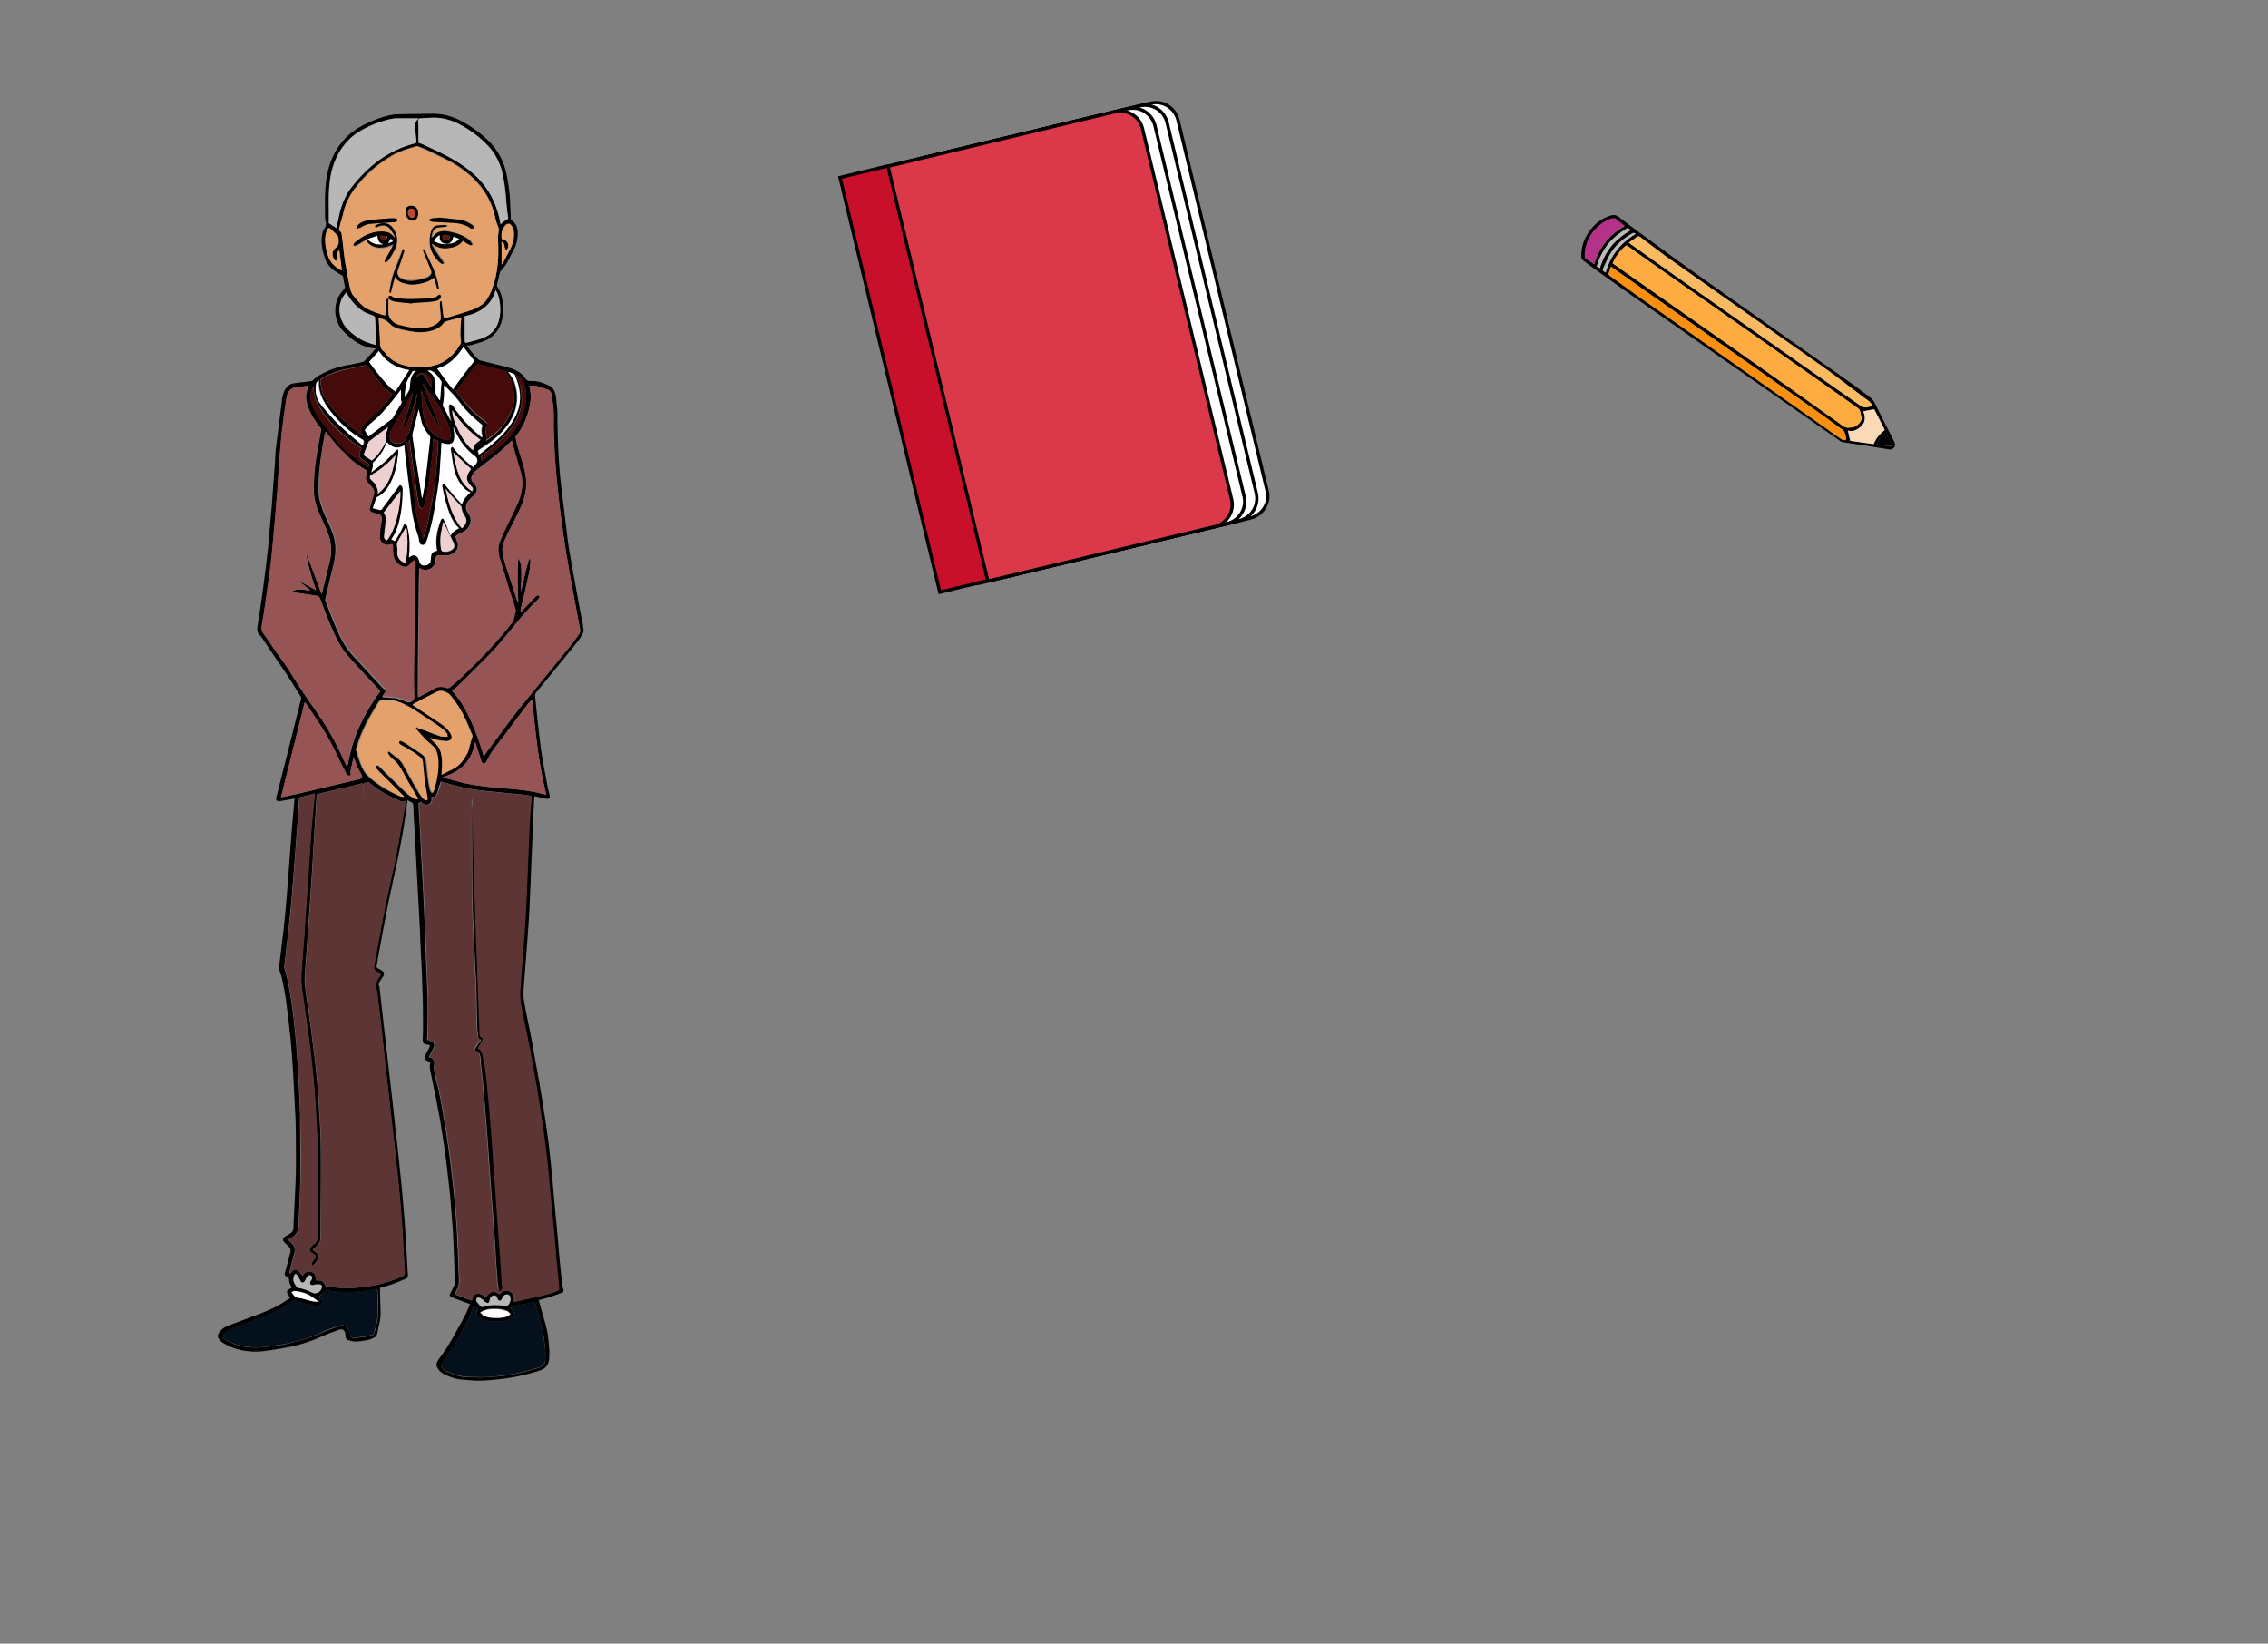 <?xml version="1.0" encoding="utf-8"?>
<!-- Generator: Adobe Illustrator 22.1.0, SVG Export Plug-In . SVG Version: 6.00 Build 0)  -->
<svg version="1.1" xmlns="http://www.w3.org/2000/svg" xmlns:xlink="http://www.w3.org/1999/xlink" x="0px" y="0px"
	 viewBox="0 0 690 500" style="enable-background:new 0 0 690 500;" xml:space="preserve">
<rect x="0" y="0" width="690" height="500" fill="#808080" stroke="none"/>
<style type="text/css">
	.st0{fill:#FFFFFF;stroke:#000000;stroke-miterlimit:10;}
	.st1{fill:#DB394A;stroke:#000000;stroke-miterlimit:10;}
	.st2{fill:#C8102B;stroke:#000000;stroke-miterlimit:10;}
	.st3{clip-path:url(#SVGID_2_);}
	.st4{clip-path:url(#SVGID_4_);}
	.st5{clip-path:url(#SVGID_4_);fill:#FEAB41;}
	.st6{clip-path:url(#SVGID_4_);fill:#FABA62;}
	.st7{clip-path:url(#SVGID_4_);fill:#F88F10;}
	.st8{clip-path:url(#SVGID_4_);fill:#B4328A;}
	.st9{clip-path:url(#SVGID_4_);fill:#FAD9B6;}
	.st10{clip-path:url(#SVGID_4_);fill:#BABABA;}
	.st11{clip-path:url(#SVGID_4_);fill:#020003;}
	.st12{clip-path:url(#SVGID_6_);}
	.st13{clip-path:url(#SVGID_8_);}
	.st14{clip-path:url(#SVGID_8_);fill:#5D3535;}
	.st15{clip-path:url(#SVGID_8_);fill:#E4A16C;}
	.st16{clip-path:url(#SVGID_8_);fill:#965454;}
	.st17{clip-path:url(#SVGID_8_);fill:#04101B;}
	.st18{clip-path:url(#SVGID_8_);fill:#FFFFFF;}
	.st19{clip-path:url(#SVGID_8_);fill:#B7B7B7;}
	.st20{clip-path:url(#SVGID_8_);fill:#450B0B;}
	.st21{clip-path:url(#SVGID_8_);fill:#EFD0D0;}
	.st22{clip-path:url(#SVGID_8_);fill:#63180F;}
	.st23{clip-path:url(#SVGID_8_);fill:#BB4835;}
</style>
<g id="Слой_5">
	<g>
		<g>
			<path class="st0" d="M380.4,157.6l-71.2,17.1c-3.8,0.9-7.5-1.4-8.4-5.2L273.7,56.9c-0.9-3.8,1.4-7.5,5.2-8.4L350,31.4
				c3.8-0.9,7.5,1.4,8.4,5.2l27.1,112.7C386.5,152.9,384.1,156.7,380.4,157.6z"/>
			<path class="st0" d="M377,158.4l-71.2,17.1c-3.8,0.9-7.5-1.4-8.4-5.2L270.3,57.7c-0.9-3.8,1.4-7.5,5.2-8.4l71.2-17.1
				c3.8-0.9,7.5,1.4,8.4,5.2L382.2,150C383.1,153.7,380.8,157.5,377,158.4z"/>
			<path class="st0" d="M373.3,159.3l-71.2,17.1c-3.8,0.9-7.5-1.4-8.4-5.2L266.6,58.6c-0.9-3.8,1.4-7.5,5.2-8.4l71.2-17.1
				c3.8-0.9,7.5,1.4,8.4,5.2l27.1,112.7C379.4,154.6,377.1,158.4,373.3,159.3z"/>
			<path class="st1" d="M369.6,160.2l-71.2,17.1c-3.8,0.9-7.5-1.4-8.4-5.2L262.8,59.5c-0.9-3.8,1.4-7.5,5.2-8.4L339.2,34
				c3.8-0.9,7.5,1.4,8.4,5.2l27.1,112.7C375.6,155.5,373.3,159.3,369.6,160.2z"/>
			
				<rect x="270.6" y="50.5" transform="matrix(0.972 -0.234 0.234 0.972 -19.286 68.226)" class="st2" width="15" height="129.8"/>
		</g>
	</g>
	<g>
		<g>
			<defs>
				
					<rect id="SVGID_1_" x="458.7" y="14.9" transform="matrix(0.573 -0.82 0.82 0.573 141.924 478.493)" width="143" height="176.3"/>
			</defs>
			<clipPath id="SVGID_2_">
				<use xlink:href="#SVGID_1_"  style="overflow:visible;"/>
			</clipPath>
			<g class="st3">
				<defs>
					
						<rect id="SVGID_3_" x="458.7" y="14.9" transform="matrix(0.573 -0.82 0.82 0.573 141.924 478.493)" width="143" height="176.3"/>
				</defs>
				<clipPath id="SVGID_4_">
					<use xlink:href="#SVGID_3_"  style="overflow:visible;"/>
				</clipPath>
				<path class="st4" d="M549.9,127.2c-3.2-2.2-50.8-35.5-54-37.7c-3.4-2.4-6.7-4.8-10.1-7.2c-1.4-1-2.9-2.1-4.3-3.2
					c-0.2-0.2-0.4-0.6-0.4-0.9c-0.1-3,0.8-5.7,2.6-8.1c1.6-2.1,3.6-3.7,6.2-4.5c0.9-0.3,1.7-0.3,2.6,0.4c3,2.3,6,4.6,9.1,6.8
					c2.9,2.1,5.8,4.3,8.7,6.4c2.9,2.2,50.3,35.5,53.2,37.6c1.7,1.3,3.4,2.5,5.1,3.8c0.8,0.6,1.4,1.2,1.8,2.1
					c1.9,3.9,3.9,7.7,5.8,11.5c0.5,1,0.4,1.9-0.4,2.3c-0.3,0.2-0.8,0.3-1.1,0.2c-2.7-0.4-5.4-0.9-8.1-1.3c-2-0.3-4-0.6-6-0.9
					c-0.3,0-0.5-0.1-0.7-0.3c-3.4-2.4-6.8-4.7-10.1-7.1L549.9,127.2z M490.6,80.1c5.1,3.6,54.6,38.4,59.6,42c3,2.2,6,4.3,9,6.4
					c1,0.7,1.9,1.8,3.4,1.6c0.9-0.1,1.8-0.1,2.5-0.8c0.9-0.8,1.5-1.6,1.1-2.9c-0.2-0.4-0.2-0.9-0.3-1.3c-0.1-0.3-0.3-0.7-0.6-0.9
					c-5.9-4.2-56.4-39.6-62.3-43.8c-2.6-1.8-5.1-3.7-7.7-5.5c-0.4-0.3-0.6-0.3-1,0.1C492.8,76.4,491.5,78.1,490.6,80.1 M495.5,73.8
					c0.2,0.2,0.4,0.3,0.5,0.4c3.7,2.7,7.5,5.4,11.2,8c4.7,3.3,53.9,37.8,58.6,41.1c1.1,0.8,2.5,0.7,3.7-0.1c-0.3-0.4-0.6-0.9-1-1.2
					c-1.1-0.9-2.3-1.7-3.5-2.6c-2.9-2.2-5.8-4.3-8.6-6.5c-1.8-1.4-48.1-33.8-50-35.2c-2.6-1.9-5.1-3.9-7.7-5.8
					c-0.2-0.1-0.5-0.1-0.7,0C497.3,72.6,496.5,73.2,495.5,73.8 M490.1,81.1c-0.2,0.6-0.4,1.3-0.7,1.9c-0.2,0.4,0,0.6,0.3,0.9
					c2.8,2,5.5,4,8.3,6c4.5,3.2,53.4,37.5,57.9,40.7c1.5,1,2.9,2.1,4.4,3.1c0.3,0.2,0.8,0.2,1.2,0.2c0-0.4,0.1-0.7,0-1.1
					c-0.1-0.5-0.3-1-0.5-1.5c-0.1-0.2-0.2-0.3-0.3-0.4c-2.8-2-5.6-4-8.4-6.1c-2.8-2-50.1-35.1-52.9-37.1
					C496.4,85.5,493.3,83.4,490.1,81.1 M485,80.4c1.5-5.2,4.7-9,9.3-11.6c-0.8-0.6-1.5-1.1-2.1-1.7c-0.7-0.7-1.5-0.6-2.3-0.3
					c-1.8,0.7-3.3,1.8-4.6,3.2c-2.1,2.3-3.1,5-3.1,8.2c0,0.2,0.1,0.4,0.2,0.5C483.2,79.1,484.1,79.7,485,80.4 M570,135.1
					c0.5-0.9,0.8-1.7,1.4-2.4c0.5-0.7,1.3-1.2,2-1.9c-1.1-2.1-2.2-4.3-3.2-6.3c-1.1,0.2-2.2,0.4-3.3,0.6c0.5,1.5,0.8,3-0.5,4.4
					c-1.2,1.2-2.5,1.9-4.2,1.5c0.2,1.1,0.5,2.1,0.7,3.1C565.3,134.4,567.7,134.8,570,135.1 M496.1,70c-0.4-0.3-0.6-0.8-1.2-0.5
					c-2,1.2-3.8,2.5-5.3,4.3c-1.8,2.1-3,4.5-3.8,7.2l0.9,0.6c0.8-2.5,1.9-4.7,3.5-6.7C491.8,72.9,493.8,71.4,496.1,70 M488.5,82.9
					c1.4-5.2,4.6-9,9.1-11.8c-0.3-0.2-0.7-0.4-0.9-0.2c-2.5,1.4-4.8,3.2-6.4,5.6c-1,1.5-1.7,3.2-2.5,4.9
					C487.5,82.2,487.5,82.3,488.5,82.9 M571.1,135.2c1.2,0.2,2.4,0.4,3.6,0.6c0.2,0,0.6,0,0.7-0.1c0.1-0.2,0.1-0.5,0-0.7
					c-0.5-1.1-1.1-2.1-1.6-3.1C572.5,132.6,571.5,133.6,571.1,135.2"/>
				<path class="st5" d="M490.6,80.1c0.9-2,2.1-3.7,3.7-5.1c0.4-0.4,0.6-0.4,1-0.1c2.5,1.8,5.1,3.7,7.7,5.5
					c5.9,4.2,56.4,39.5,62.3,43.8c0.3,0.2,0.5,0.6,0.6,0.9c0.2,0.4,0.2,0.9,0.3,1.3c0.5,1.3-0.2,2.1-1.1,2.9
					c-0.7,0.7-1.6,0.7-2.5,0.8c-1.5,0.2-2.4-0.9-3.4-1.6c-3-2.1-6-4.3-9-6.4C545.2,118.4,495.7,83.7,490.6,80.1"/>
				<path class="st6" d="M495.5,73.8c0.9-0.6,1.8-1.2,2.7-1.8c0.2-0.1,0.5-0.1,0.7,0c2.6,1.9,5.1,3.9,7.7,5.8
					c1.8,1.4,48.1,33.8,50,35.2c2.9,2.2,5.8,4.3,8.6,6.5c1.1,0.9,2.3,1.7,3.5,2.6c0.4,0.3,0.6,0.8,1,1.2c-1.2,0.8-2.7,0.9-3.7,0.1
					c-4.7-3.3-53.9-37.8-58.6-41.1c-3.7-2.7-7.5-5.3-11.2-8C495.9,74.1,495.8,74,495.5,73.8"/>
				<path class="st7" d="M490.1,81.1c3.2,2.2,6.3,4.4,9.4,6.6c2.8,2,50.1,35.1,52.9,37.1c2.8,2,5.6,4,8.4,6.1
					c0.1,0.1,0.3,0.2,0.3,0.4c0.2,0.5,0.4,1,0.5,1.5c0.1,0.3,0,0.7,0,1.1c-0.4-0.1-0.9,0-1.2-0.2c-1.5-1-3-2-4.4-3.1
					c-4.5-3.2-53.4-37.5-57.9-40.7c-2.8-2-5.5-4-8.3-6c-0.3-0.2-0.5-0.4-0.3-0.9C489.7,82.4,489.9,81.7,490.1,81.1"/>
				<path class="st8" d="M485,80.4c-0.9-0.7-1.8-1.3-2.7-1.9c-0.1-0.1-0.2-0.3-0.2-0.5c0-3.1,1-5.9,3.1-8.2c1.3-1.4,2.8-2.5,4.6-3.2
					c0.8-0.3,1.6-0.4,2.3,0.3c0.6,0.6,1.3,1.1,2.1,1.7C489.7,71.4,486.5,75.2,485,80.4"/>
				<path class="st9" d="M570,135.1c-2.3-0.3-4.7-0.7-7.1-1c-0.2-1-0.5-2.1-0.7-3.1c1.7,0.4,3-0.3,4.2-1.5c1.3-1.4,1-2.9,0.5-4.4
					c1.1-0.2,2.1-0.4,3.3-0.6c1,2,2.2,4.2,3.2,6.3c-0.7,0.6-1.4,1.2-2,1.9C570.8,133.4,570.5,134.2,570,135.1"/>
				<path class="st10" d="M496.1,70c-2.3,1.4-4.3,2.9-5.9,4.9c-1.6,2-2.7,4.2-3.5,6.7l-0.9-0.6c0.8-2.7,2-5.1,3.8-7.2
					c1.5-1.7,3.4-3.1,5.3-4.3C495.5,69.2,495.7,69.7,496.1,70"/>
				<path class="st10" d="M488.5,82.9c-1-0.6-1-0.6-0.6-1.5c0.8-1.7,1.5-3.4,2.5-4.9c1.6-2.4,3.9-4.2,6.4-5.6
					c0.2-0.1,0.6,0.1,0.9,0.2C493.1,73.9,490,77.7,488.5,82.9"/>
				<path class="st11" d="M571.1,135.2c0.4-1.6,1.4-2.6,2.7-3.4c0.5,1.1,1.1,2.1,1.6,3.1c0.1,0.2,0.1,0.6,0,0.7
					c-0.1,0.1-0.5,0.1-0.7,0.1C573.5,135.6,572.4,135.4,571.1,135.2"/>
			</g>
		</g>
	</g>
	<g>
		<g>
			<defs>
				<rect id="SVGID_5_" x="-25" y="22.8" width="294.1" height="409.2"/>
			</defs>
			<clipPath id="SVGID_6_">
				<use xlink:href="#SVGID_5_"  style="overflow:visible;"/>
			</clipPath>
			<g class="st12">
				<defs>
					<rect id="SVGID_7_" x="-25" y="22.8" width="294.1" height="409.2"/>
				</defs>
				<clipPath id="SVGID_8_">
					<use xlink:href="#SVGID_7_"  style="overflow:visible;"/>
				</clipPath>
				<path class="st13" d="M143,396.7c-1.2-0.4-2.2-0.8-3.3-1.2c-0.8-0.3-1.6-0.6-2.4-1c-0.6-0.3-0.6-0.5-0.3-1.1
					c0.5-0.8,0.9-1.7,1.3-2.6c0.1-0.2,0.1-0.4,0.1-0.6c-0.1-2.8-0.2-5.7-0.3-8.5c-0.1-2.3-0.2-4.6-0.3-6.9c-0.2-3-0.5-6.1-0.7-9.1
					c-0.2-2.3-0.4-4.6-0.7-6.8c-0.3-3-0.7-6-1.1-9c-0.5-3.4-1-6.8-1.6-10.2c-0.6-3.4-1.3-6.7-2-10.1c-0.3-1.5-0.6-2.9-0.9-4.4
					c-0.1-0.4,0-0.9,0-1.4c0.1-0.7,0.1-0.8-0.6-1c-1-0.3-1.3-0.9-0.8-1.8c0.4-0.8,0.8-1.5,1.2-2.3c0.3-0.6,0.3-0.9-0.5-0.9
					c-0.2,0-0.4-0.1-0.6-0.1c-0.6-0.2-0.9-0.5-0.9-1.2c0-1.2,0.1-2.3,0.1-3.5c0-4.2,0-8.3-0.2-12.5c-0.1-4.6-0.4-9.1-0.6-13.7
					c-0.1-2.9-0.2-5.9-0.4-8.8c-0.2-3.7-0.4-7.4-0.6-11.1c-0.2-3.1-0.3-6.2-0.5-9.3c-0.2-3.5-0.4-7.1-0.6-10.6c0-0.8,0-1.5-0.1-2.3
					c0-0.2-0.2-0.4-0.3-0.5c-0.4-0.3-0.9-0.5-1.4-0.8c-0.1,0.5-0.1,0.9-0.2,1.3c-0.6,5.3-1.6,10.5-2.6,15.7c-1,4.8-2.1,9.6-3.1,14.5
					c-1,5-1.9,9.9-2.8,14.9c-0.2,1.3-0.5,2.7-0.7,4c-0.1,0.4,0,0.6,0.4,0.8c0.4,0.2,0.8,0.4,1.2,0.7c0.7,0.4,0.8,1,0.4,1.7
					c-0.3,0.5-0.7,1-1,1.5c-0.3,0.5-0.6,1-0.2,1.6c0.1,0.1,0.1,0.3,0.1,0.5c0.2,1.8,0.4,3.7,0.6,5.5c0.3,2.6,0.6,5.3,0.9,7.9
					c0.5,4.4,1,8.8,1.5,13.2c0.6,5.1,1.2,10.1,1.7,15.2c0.5,4.3,1,8.6,1.4,12.8c0.4,3.4,0.7,6.8,1,10.3c0.3,3.4,0.6,6.9,0.8,10.3
					c0.2,3.5,0.4,7,0.6,10.5c0,0.5,0.1,0.9,0.1,1.4c0,0.9-0.1,1.1-0.9,1.4c-2.3,1-4.7,2-7.2,2.5c-0.4,0.1-0.4,0.3-0.4,0.6
					c0.1,2.4,0.1,4.8,0.2,7.2c0,1.8-0.4,3.4-0.8,5.1c0,0.2-0.1,0.4-0.1,0.6c-0.1,1-0.6,1.7-1.5,2c-0.6,0.3-1.2,0.5-1.8,0.6
					c-1.1,0.2-2.3,0.4-3.4,0.4c-0.7,0-1.5-0.2-2.2-0.4c-0.5-0.1-0.8-0.6-0.9-1.1c0-0.2,0-0.5,0-0.7c-0.1-1.1-0.8-1.8-1.9-1.4
					c-1.7,0.6-3.4,1.2-5,1.9c-4.2,2-8.6,3.2-13.2,3.9c-1.8,0.3-3.7,0.6-5.5,0.8c-4.1,0.3-8-0.4-11.5-2.5c-0.4-0.2-0.8-0.5-1.1-0.9
					c-0.8-0.8-0.8-1.6-0.1-2.5c0.7-1,1.7-1.6,2.8-2c2.9-1.1,5.9-2.2,8.8-3.3c3.3-1.2,6.5-2.7,9.3-4.7c0.2-0.1,0.4-0.3,0.6-0.4
					c-1.4-1.8-1.4-2.1,0.5-3.1c-0.5-0.8-0.9-1.7-0.9-2.7c0-0.2-0.2-0.4-0.4-0.5c-1-0.5-1-0.6-0.7-1.7c0.6-2.1,1.1-4.1,1.6-6.2
					c0.1-0.3-0.1-0.8-0.3-1.1c-0.4-0.5-1-1-1.5-1.5c-0.7-0.7-0.7-1.3,0.1-1.8c0.5-0.3,1-0.6,1.5-0.9c0.7-0.4,1.1-1,1.1-1.8
					c0-1,0-2.1,0.1-3.1c0.2-4.5,0.5-8.9,0.6-13.4c0.1-4,0-8,0-12c0-2.9-0.1-5.7-0.3-8.6c-0.2-3.8-0.4-7.6-0.6-11.4
					c-0.2-3-0.4-6-0.7-9c-0.4-3.9-0.9-7.9-1.4-11.8c-0.3-2.2-0.8-4.4-1.2-6.5c-0.2-0.9-0.5-1.7-0.8-2.6c-0.1-0.3-0.1-0.6-0.1-0.9
					c0.4-3.6,0.9-7.2,1.3-10.8c0.4-3.4,0.7-6.8,1-10.2c0.4-4.8,0.7-9.7,1.1-14.5c0.3-4.1,0.6-8.1,1-12.2c0.1-1.2,0.2-2.3,0.3-3.6
					c-0.7,0.2-1.4,0.3-2,0.4c-0.8,0.1-1.6,0.3-2.4,0.4c-1,0.1-1.4-0.3-1.1-1.3c0.8-3.3,1.7-6.6,2.5-9.8c1.7-6.7,3.3-13.3,5-20
					c0.1-0.2,0-0.5-0.1-0.7c-1.5-2.4-3-4.8-4.5-7.1c-1.4-2.1-2.9-4.2-4.3-6.3c-1-1.5-2.1-3.1-3.1-4.6c-0.2-0.2-0.3-0.5-0.6-0.7
					c-0.7-0.7-0.8-1.5-0.7-2.4c0.6-4.1,1.3-8.2,1.8-12.3c0.5-3.8,1-7.6,1.4-11.3c0.3-3,0.5-6,0.8-9c0.3-3.3,0.6-6.6,0.8-10
					c0.2-2.3,0.3-4.6,0.5-6.9c0.1-2.1,0.2-4.2,0.5-6.3c0.5-4.2,1.1-8.4,1.6-12.6c0.1-1.1,0.3-2.2,0.7-3.2c0.5-1.3,1.5-2.4,3-2.6
					c1.1-0.2,2.2-0.3,3.3-0.4c0.7-0.1,1.4-0.2,2.1-0.3c0.1,0,0.2-0.1,0.3-0.1c1.4-1.5,3.2-2.3,5-3.1c2.3-1,4.7-1.5,7.1-1.9
					c1.1-0.2,2.1-0.5,3.2-0.7c0.1,0,0.3-0.1,0.4-0.2c1-1.1,2.1-2.3,3.1-3.4c0.1-0.1,0.2-0.3,0.4-0.5c-4.2-0.2-7.1-2.5-9.8-5.2
					c-3-3.1-3.3-8.2-0.9-11.5c0.3-0.5,0.7-0.9,1.1-1.4c0.3-0.3,0.3-0.5,0.2-0.9c-0.2-0.9-0.4-1.8-0.5-2.7c-0.1-0.6-0.7-0.6-1-0.9
					c-0.5-0.4-1.1-0.6-1.6-1c-1.5-1.1-2.6-2.5-3.1-4.3c-0.8-2.5-1.2-5-0.5-7.6c0.2-0.6,0.6-1.1,0.9-1.7c0.1-0.3,0.1-0.7,0.1-1
					c-0.1-0.5-0.3-1-0.3-1.6c0-3-0.1-6,0.1-9c0.4-5.9,2.2-11.4,6.6-15.7c2.2-2.1,4.8-3.5,7.6-4.7c2.2-0.9,4.5-1.7,6.9-2
					c1.2-0.1,2.4,0,3.6-0.1c2.7,0,5.4-0.1,8.1-0.1c2.6,0,5.1,0.6,7.5,1.7c3.5,1.7,6.6,3.9,9.4,6.6c2.8,2.8,4.6,6.2,5.4,10.1
					c0.6,2.9,1,5.8,1.1,8.7c0.1,1.6,0.1,3.3,0.2,4.9c0,0.1,0.1,0.3,0.2,0.4c1.3,0.8,1.8,2.1,1.9,3.5c0.1,2.1-0.4,4.1-1.4,5.9
					c-0.4,0.7-0.8,1.4-1.1,2.1c-0.7,1.6-1.6,2.9-2.8,4.1c-0.1,0.1-0.2,0.4-0.2,0.6c-0.3,1.1-0.5,2.3-0.8,3.4c0,0.2,0,0.4,0,0.5
					c0.9,1.2,1.4,2.6,1.6,4c0.4,2,0.4,4,0,6c-0.7,3.2-2.6,5.5-5.6,6.7c-1.3,0.5-2.7,0.8-4,1.2c-0.4,0.1-0.8,0.1-1.2,0.1
					c0.2,0.3,0.4,0.5,0.5,0.7c1,1.3,1.9,2.6,3.2,3.7c0.2,0.1,0.4,0.2,0.6,0.2c2.5,0.6,5.1,1.3,7.6,1.9c1.6,0.4,3.1,0.9,4.4,1.9
					c0.6,0.4,1.1,1,1.5,1.6c0.4,0.6,0.9,0.9,1.6,0.8c2.1-0.1,4,0.6,5.8,1.5c1,0.5,1.5,1.4,1.8,2.6c0.3,1.4,0.3,2.9,0.5,4.3
					c0.2,1.8,0,3.6,0.1,5.4c0.1,3.8,0.2,7.7,0.5,11.5c0.2,3.6,0.7,7.1,1.1,10.6c0.5,4.1,1,8.2,1.5,12.4c0.4,3.1,1,6.1,1.5,9.1
					c0.8,4.4,1.6,8.8,2.4,13.1c0.3,1.7,0.7,3.3,0.9,5c0.1,0.6-0.1,1.2-0.4,1.7c-0.6,1.1-1.4,2.1-2.2,3.1c-3.8,4.7-7.7,9.5-11.6,14.2
					c-0.4,0.5-0.6,0.9-0.5,1.6c0.6,5.6,1.1,11.2,1.9,16.8c0.5,3.5,1.3,7,1.9,10.6c0.2,0.9,0.4,1.7,0.6,2.5c0.2,0.8-0.1,1.2-0.9,1.1
					c-0.9-0.1-1.8-0.4-2.7-0.6c-0.3-0.1-0.6-0.1-1-0.2c0,0.2-0.1,0.4-0.1,0.5c-0.3,6.3-0.5,12.5-0.8,18.8c-0.2,4.8-0.4,9.7-0.6,14.5
					c-0.2,4.4-0.6,8.9-0.9,13.3c-0.3,3.8-0.6,7.6-0.9,11.5c-0.3,2.9,0.5,5.6,1,8.4c1,4.7,1.9,9.5,2.7,14.2c0.8,4.2,1.5,8.4,2.2,12.7
					c0.6,3.9,1.2,7.8,1.7,11.7c0.4,3.5,0.8,6.9,1.1,10.4c0.3,3,0.5,6,0.8,9c0.3,3.2,0.6,6.4,0.9,9.5c0.2,2.7,0.4,5.3,0.7,8
					c0.2,2.1,0.4,4.2,0.7,6.2c0.1,0.5,0.2,1,0.3,1.5c0.1,0.3,0,0.7-0.3,0.8c-1.4,0.5-2.9,1.1-4.3,1.5c-0.9,0.3-1.9,0.5-2.9,0.8
					c0.2,0.7,0.4,1.5,0.6,2.2c0.6,2.3,1.4,4.6,1.9,6.9c0.4,1.9,0.5,3.9,0.7,5.8c0.1,0.8,0,1.6,0,2.3c0,2.3-0.9,3.6-3.1,4.3
					c-3.1,1-6.2,1.7-9.4,2.2c-2.7,0.4-5.5,0.7-8.2,0.8c-1.9,0.1-3.8-0.2-5.6-0.3c-2-0.1-3.8-0.8-5.6-1.6c-1-0.5-1.7-1.2-2.2-2.1
					c-0.3-0.6-0.3-1.2,0-1.7c0.5-0.9,1.1-1.7,1.7-2.5c1.7-2.4,3.1-4.9,4.5-7.5c0.7-1.2,1.4-2.4,2-3.7
					C141.9,399.5,142.4,398.1,143,396.7 M161.7,242.1c-1.6-0.2-3.2-0.5-4.8-0.6c-3.1-0.3-6.1-0.6-9.2-0.9c-4.1-0.4-8.1-1.2-12-2.4
					c-0.6-0.2-1.1-0.3-1.6-0.5c-0.4,1.1-0.7,2.2-1,3.3c-0.3,0.9-0.8,1.6-1.9,1.4c0.2,0.9,0.1,1.8-0.7,2.2c-1,0.5-1.8-0.1-2.5-0.7
					c-0.3,0.2-0.6,0.4-0.7,0.5c0.3,5.1,0.6,10.1,0.8,15.1c0.2,2.9,0.3,5.9,0.5,8.8c0.2,4.3,0.4,8.5,0.6,12.8
					c0.1,2.8,0.2,5.5,0.3,8.3c0.2,3.9,0.3,7.8,0.5,11.8c0.1,1.9,0.1,3.8,0.1,5.8c0,2.7,0,5.5-0.1,8.2c0,0.4-0.2,0.8,0,1.1
					c0.2,0.2,0.7,0.3,1,0.4c0.9,0.3,1.3,0.9,1,1.8c-0.2,0.5-0.5,1.1-0.8,1.6c-0.2,0.5-0.5,1-0.8,1.5c0.2,0.1,0.3,0.1,0.4,0.1
					c1,0.3,1.4,0.8,1.3,1.9c0,0.4-0.1,0.9-0.1,1.3c0.1,1,0.3,2,0.5,3c1.1,3.9,1.8,7.8,2.4,11.7c0.6,3.4,1.1,6.8,1.6,10.2
					c0.4,3,0.8,6,1.1,9c0.3,2.3,0.5,4.6,0.7,6.9c0.3,3.1,0.5,6.2,0.7,9.3c0.1,2.1,0.2,4.1,0.3,6.2c0.1,2.8,0.2,5.5,0.3,8.3
					c0.1,1.2-0.2,2.2-0.8,3.1c-0.2,0.3-0.3,0.7-0.6,1.1c1.8,0.7,3.5,1.3,5.3,1.9c0.2-2.3,2.3-2.7,4.3-1c1.2-1.8,2.5-2.1,4.1-0.9
					c0.8-1,1.8-1.4,3-0.9c1.4,0.6,1.7,1.8,1.4,3.2c0.3,0,0.5,0,0.7-0.1c3.1-0.7,6.2-1.4,9.2-2.1c1.1-0.3,2.2-0.7,3.3-1.1
					c0.2-0.1,0.3-0.3,0.4-0.4c0-0.3,0-0.7,0-1c-0.2-2.1-0.5-4.1-0.6-6.2c-0.2-2.7-0.4-5.4-0.7-8.1c-0.4-4.2-0.8-8.5-1.2-12.7
					c-0.4-3.9-0.6-7.8-1.1-11.7c-0.5-4.4-1.1-8.9-1.8-13.3c-0.8-5-1.6-10.1-2.5-15.1c-1-5.6-2.1-11.2-3.3-16.7c-0.4-2-0.7-4-0.6-6
					c0.3-4,0.6-8.1,0.9-12.1c0.3-3.8,0.6-7.6,0.8-11.5c0.2-3.6,0.4-7.3,0.5-10.9c0.2-5,0.4-10,0.6-15.1c0.1-1.6,0.2-3.2,0.3-4.8
					C161.5,245.4,161.6,243.8,161.7,242.1 M96.1,389.5c0.2,0,0.4,0,0.6,0c1.3,0,1.8,0.4,2.3,1.6c0,0.1,0.2,0.2,0.3,0.2
					c1,0.1,2.1,0.3,3.1,0.4c4,0.4,8-0.1,12-0.8c2.8-0.6,5.5-1.5,8.1-2.7c0.5-0.2,0.6-0.5,0.6-1c-0.1-2.3-0.2-4.7-0.4-7
					c-0.1-2.4-0.3-4.8-0.4-7.2c-0.2-3.3-0.5-6.6-0.8-9.9c-0.2-2.6-0.5-5.2-0.8-7.8c-0.4-3.4-0.7-6.7-1.1-10
					c-0.4-3.3-0.7-6.5-1.1-9.8c-0.4-3.5-0.8-7.1-1.2-10.6c-0.3-3.1-0.7-6.2-1-9.3c-0.4-3.2-0.7-6.4-1.1-9.6c-0.3-2-0.4-4.1-0.9-6.1
					c0-0.2-0.1-0.4,0-0.5c0.2-0.6,0.4-1.2,0.7-1.7c0.3-0.5,0.6-0.9,1-1.4c-0.5-0.2-0.8-0.5-1.2-0.6c-1-0.5-1.2-0.9-1-2
					c0.3-1.5,0.5-3,0.8-4.4c0.9-4.9,1.8-9.9,2.8-14.8c0.9-4.3,1.9-8.5,2.8-12.8c0.9-4.6,1.7-9.3,2.5-13.9c0.3-1.4,0.5-2.9,0.8-4.3
					c-0.6,0.5-1.2,0.4-1.9,0.1c-3.3-1.4-6.4-3.1-9.1-5.4c-0.2-0.2-0.5-0.2-0.8-0.2c-1.5,0.4-1.2,0-1.2,1.4c0,0.7,0,1.4,0,2.1
					c0,0.7,0,1.4,0,2c0,0,0,0-0.1,0c-0.1-1.7-0.1-3.4-0.2-5.2c-0.2,0-0.3,0.1-0.5,0.1c-0.8,0.2-1.5,0.4-2.3,0.6
					c-3.5,0.8-7.1,1.7-10.6,2.5c-0.2,0.1-0.5,0.1-0.5,0.4c0,0.7-0.1,1.4-0.1,2.1c-0.2,3.3-0.4,6.6-0.6,9.9
					c-0.2,3.9-0.5,7.7-0.7,11.6c-0.2,2.9-0.4,5.9-0.6,8.8c-0.3,3.9-0.5,7.9-0.8,11.8c-0.2,3.2-0.5,6.3-0.7,9.5c-0.1,1.5-0.2,3,0,4.5
					c0.2,2.2,0.6,4.3,0.9,6.4c0.5,3.2,0.9,6.5,1.3,9.7c0.4,3,0.8,6.1,1.1,9.1c0.4,3.7,0.7,7.3,0.9,11c0.3,4.6,0.6,9.2,0.6,13.8
					c0.1,8.8-0.1,17.5-0.1,26.3c0,1.2-0.4,2-1.2,2.7c-0.4,0.3-0.8,0.7-1.2,1.1c0.4,0.3,0.7,0.5,1,0.7c0.6,0.4,0.8,1,0.7,1.7
					c-0.3,1.1-0.9,2-2,2.5c-0.1-0.8,0-1,0.4-1.5c0.2-0.3,0.4-0.5,0.6-0.8c0.3-0.5,0.2-0.9-0.3-1.2c-0.2-0.2-0.5-0.3-0.7-0.5
					c-0.8-0.5-0.9-1.1-0.2-1.8c0.4-0.5,0.9-0.9,1.4-1.3c0.4-0.3,0.5-0.7,0.5-1.3c0-2.8,0-5.5,0-8.3c0-5.7,0.2-11.4,0.1-17.1
					c-0.1-5.2-0.4-10.5-0.7-15.7c-0.2-2.9-0.4-5.8-0.7-8.7c-0.4-3.5-0.8-7.1-1.2-10.6c-0.6-4.3-1.2-8.6-1.8-12.9
					c-0.2-1.7-0.5-3.4-0.6-5.1c-0.1-1.5,0.1-2.9,0.2-4.4c0.2-3.1,0.4-6.1,0.7-9.2c0.3-4,0.5-8,0.8-12c0.2-3.4,0.4-6.8,0.7-10.1
					c0.3-3.9,0.5-7.7,0.8-11.6c0.2-2.4,0.5-4.8,0.7-7.2c0.1-0.8,0.2-1.5,0.3-2.4c-1.6,0.4-3.1,0.7-4.5,1.1c-0.1,0-0.3,0.3-0.3,0.4
					c-0.2,2.4-0.4,4.8-0.5,7.3c-0.4,4.9-0.7,9.7-1.1,14.6c-0.4,4.7-0.7,9.3-1.2,13.9c-0.5,4.7-1,9.4-1.6,14.1
					c-0.1,0.6-0.2,1.2-0.1,1.7c0.7,2.1,1.1,4.2,1.5,6.3c0.8,4.5,1.4,9,1.8,13.6c0.3,2.9,0.5,5.8,0.7,8.8c0.3,4.4,0.5,8.8,0.7,13.1
					c0.1,1.8,0.1,3.7,0.1,5.5c0,5.3,0.1,10.7,0.1,16c-0.1,5-0.4,10-0.6,15.1c-0.1,1.6-0.7,2.9-2.2,3.6c-0.3,0.2-0.6,0.4-1,0.6
					c0.3,0.3,0.6,0.6,0.9,0.9c1.1,0.9,1.4,2,1,3.4c-0.5,1.8-1,3.6-1.4,5.5c0,0.2,0,0.3,0.1,0.5c0.1,0,0.1,0,0.2,0
					c0.1-0.1,0.2-0.2,0.2-0.3c0.8-1.1,1.6-1.2,2.5-0.2c0.3,0.4,0.6,0.8,0.9,1.2c1-1.2,1.7-1.5,2.7-1.2
					C95.8,387.3,96.1,387.9,96.1,389.5 M135,96.8c0.3-0.1,0.6-0.2,0.9-0.3c2.7-0.8,5.3-1.6,8-2.5c1.1-0.4,2.2-1,3.1-1.8
					c1.2-1,1.9-2.4,2.5-3.9c0.7-1.9,1.3-3.8,1.6-5.8c0.6-3.4,0.5-6.8,0.4-10.2c0-0.7,0.1-1.3,0.2-2c0-0.3,0.1-0.7,0-1
					c-0.2-0.6-0.5-1.2-0.7-1.9c-0.4-1.3-0.6-2.6-1-3.8c-1.9-5.7-5.7-9.9-10.6-13.1c-2.9-1.9-6.1-3.3-9.2-4.8
					c-0.9-0.5-1.9-0.8-2.9-1.2c-0.2-0.1-0.4-0.1-0.5-0.1c-2.4,0.7-4.8,1.4-7.1,2.6c-4,2.3-7.6,5.1-10.5,8.7
					c-2.2,2.6-3.9,5.4-4.7,8.8c-0.2,1.1-0.6,2.2-0.9,3.3c-0.1,0.5-0.3,1.1-0.4,1.6c-0.1,0.4,0,0.7,0.4,0.9c0.1,0.1,0.3,0.3,0.3,0.5
					c0.2,1,0.3,2,0.4,3c0.2,1.9,0.4,3.8,0.7,5.8c0.4,2.5,0.9,4.9,1.4,7.4c0.2,1.1,0.4,2.1,1.2,2.9c0.8,0.9,1.6,1.9,2.5,2.7
					c0.6,0.6,1.4,1,2.1,1.4c1.2,0.5,2.4,0.9,3.6,1.4c0.5,0.2,0.9,0.3,1.4,0.4c0.1-1.7,0.2-3.2,0.4-4.8c0-0.2,0.2-0.3,0.3-0.5
					c0.1,0.2,0.2,0.3,0.3,0.5c0,0.1,0,0.3,0,0.4c0,1.2-0.1,2.3,0,3.5c0,0.6,0.1,1.3,0.5,1.8c0.6,0.9,1.5,1.6,2.6,1.9
					c2.7,0.8,5.5,1.4,8.3,0.9c1.7-0.3,3.3-0.8,4.3-2.2c0.2-0.2,0.3-0.5,0.2-0.8c-0.1-1.3-0.2-2.6-0.3-3.9c0-0.3,0-0.7,0.1-1
					c0-0.1,0.2-0.2,0.3-0.2c0.1,0,0.2,0.2,0.2,0.3C134.6,93.5,134.8,95.2,135,96.8 M105.6,233.4c0.2-0.8,0.3-1.5,0.5-2.1
					c0.8-3.8,1.9-7.5,3.6-11c1.7-3.4,3.5-6.7,5.8-9.7c0.2-0.3,0.2-0.4,0-0.6c-0.9-1-1.9-2-2.8-3c-2.3-2.4-4.5-4.9-6.7-7.3
					c-2.4-2.7-3.9-5.9-5.3-9.2c-1.2-2.8-2.2-5.6-3.3-8.4c-0.2-0.5-0.5-0.8-1-0.8c-1.7-0.3-3.5-0.5-5.2-0.8c-0.8-0.1-1.6-0.2-2.2-0.7
					c1.7-0.8,3.5-0.4,5.2-0.1l0.1-0.2c-1.2-1-2.5-2-3.7-3c0,0,0,0,0,0c1.9,1,3.7,2.1,5.6,3.1c-1.7-4.7-3.1-10.4-2.9-11.1
					c1.5,4,3.1,8.1,4.6,12.3c0.1-0.2,0.1-0.3,0.1-0.4c0.8-3.1,1.5-6.3,2.3-9.4c0.9-3.4,0.5-6.7-1-10c-0.8-1.7-1.5-3.5-2.3-5.2
					c-1.2-2.7-1.7-5.5-1.5-8.5c0.1-2.2,0.2-4.4,0.5-6.6c0.5-3.2,1.1-6.5,1.7-9.7c0.1-0.4,0-0.6-0.2-0.9c-1.8-2.1-3.2-4.4-4-7.1
					c-0.5-1.7-0.5-3.3,0.2-4.9c0.1-0.3,0.2-0.5,0.3-0.7c-1.2,0.1-2.4,0.2-3.6,0.4c-1.5,0.2-2.5,1-3,2.4c-0.2,0.5-0.2,1-0.3,1.6
					c-0.4,3.2-0.9,6.3-1.3,9.5c-0.4,3.5-0.7,7-0.9,10.4c-0.2,2.2-0.3,4.4-0.4,6.6c-0.3,3.3-0.5,6.5-0.8,9.8c-0.4,4-0.7,8-1.1,12
					c-0.4,3.8-0.9,7.5-1.5,11.2c-0.4,3.1-0.9,6.1-1.4,9.1c-0.2,1.1,0,1.8,0.7,2.7c1.2,1.5,2.2,3.2,3.4,4.9c1.4,2,2.9,3.9,4.2,6
					c2.5,4.1,5.2,8.2,8,12.1c2.8,3.9,5.2,8,7.3,12.3C104,230,104.8,231.7,105.6,233.4 M147.2,230.2c0.3-0.5,0.5-0.9,0.7-1.2
					c1.3-1.8,2.7-3.6,4.1-5.5c2-2.7,4-5.4,6.1-8.1c5.1-6.3,10.3-12.6,15.4-18.9c1-1.2,1.9-2.4,2.7-3.7c0.2-0.3,0.4-0.8,0.3-1.2
					c-0.6-3.4-1.3-6.7-1.9-10.1c-0.8-4.3-1.6-8.6-2.3-13c-0.5-2.9-0.9-5.9-1.3-8.8c-0.4-3-0.8-5.9-1.1-8.9c-0.3-3.1-0.7-6.3-0.9-9.4
					c-0.2-3.3-0.4-6.6-0.5-9.8c-0.1-2.3,0-4.7-0.1-7c-0.1-1.4-0.4-2.8-0.5-4.2c-0.1-0.9-0.5-1.6-1.3-1.9c-1.1-0.4-2.3-0.8-3.4-1.1
					c-0.7-0.2-1.5,0-2.2,0c0,0.2,0,0.2,0.1,0.3c0.4,1.6,0.5,3.3,0.2,5c-0.6,3.6-1.9,6.9-4.2,9.8c-0.2,0.2-0.3,0.6-0.2,0.8
					c0.2,1,0.4,2,0.7,3c0.6,2,1.3,4,1.8,5.9c0.8,3,1,6.1,0.1,9.1c-0.6,2.2-1.6,4.2-2.6,6.2c-1.1,2.2-2.3,4.4-3.3,6.7
					c-0.5,1.1-0.9,2.3-0.7,3.6c0.2,1.4,0.5,2.7,0.9,4c1,3.2,2,6.3,3.1,9.5c0.1,0.4,0.2,0.7,0.4,1.1c0.1,0.3,0.2,0.7,0.4,1.1
					c-0.2-4.6-0.4-9.2,0-13.7c0.7,1,0.9,2.2,0.9,3.4c0,1.2,0.1,2.3,0,3.5c0,1.1-0.1,2.3-0.2,3.4c1-3.4,1.5-7,2.7-10.4
					c0.2,0.3,0.3,0.7,0.3,1c-0.1,1.1-0.1,2.3-0.4,3.4c-0.8,3.8-1.7,7.6-2.6,11.3c0,0.2,0,0.4,0,0.7c0.2-0.1,0.3-0.2,0.4-0.3
					c1.3-1.4,2.6-2.8,3.9-4.1c0.2-0.2,0.5-0.4,0.8-0.6c0.4-0.2,0.8,0.1,0.6,0.6c-0.1,0.3-0.3,0.5-0.5,0.7c-2.7,2.6-5.1,5.4-7.4,8.2
					c-2.5,3.1-5,6.2-7.8,9c-2.8,2.8-5.6,5.6-8.4,8.4c-0.8,0.8-1.6,1.4-2.5,2.1c2.6,2.8,4.4,6,5.9,9.4
					C144.9,223,146.2,226.5,147.2,230.2 M111.8,143.3c-2.5-1.5-4.9-3.2-7.1-5.1c-2.2-1.9-3.9-4.3-5.8-6.6c-0.2,1-0.3,1.8-0.5,2.6
					c-0.7,4.2-1.4,8.4-1.5,12.7c0,1.5-0.1,3.1,0.2,4.6c0.6,3,1.9,5.8,3.2,8.5c0.9,1.9,1.5,3.8,1.7,5.9c0.2,2.3-0.2,4.4-0.7,6.6
					c-0.8,3.2-1.6,6.3-2.3,9.5c-0.1,0.2-0.1,0.6,0,0.8c1.1,2.8,2.1,5.6,3.3,8.4c1.2,2.8,2.6,5.5,4.6,7.8c3.1,3.4,6.3,6.8,9.4,10.2
					c0.1,0.1,0.3,0.3,0.5,0.4c0.5,0.3,0.6,0.6,0.3,1.1c-0.3,0.4-0.6,0.9-0.9,1.4c1.2,0.1,2.4,0.2,3.6,0.3c0.2,0,0.4-0.1,0.5,0
					c1,0.3,2,0.5,2.9,1c0.8,0.4,1.5,0.4,2.2-0.1c0.3-0.2,0.5-0.4,0.5-0.8c0-2.3-0.1-4.7-0.1-7c0.1-7.5,0.2-15.1,0.3-22.6
					c0.1-3.8,0.2-7.6,0.2-11.4c0-0.3-0.2-0.5-0.3-0.8c-0.2,0.1-0.5,0.2-0.7,0.4c-0.3,0.3-0.6,0.6-0.9,1c-0.6,0.7-1.4,0.8-2.2,0.5
					c-1.5-0.6-2.5-1.8-2.7-3.4c-0.1-0.8-0.1-1.7-0.1-2.6c0-0.5-0.2-0.7-0.7-0.6c-0.2,0-0.3,0-0.5,0.1c-1.4,0.4-2.8-0.9-2.8-2.1
					c0-1,0.1-2,0.2-3c0.1-0.9,0.3-1.7,0.4-2.6c0-1-0.5-1.5-1.4-1.7c-0.3-0.1-0.6-0.1-0.9-0.2c-1.3-0.3-1.6-0.8-1.2-2.1
					c0.3-1.1,0.7-2.2,1-3.2c0.2-0.7,0.3-1.4-0.1-2c-0.4-0.6-0.8-1.2-1.4-1.7c-0.6-0.6-0.9-1.2-0.8-2.1
					C111.5,144.4,111.6,143.9,111.8,143.3 M155.7,134c-0.2,0.2-0.4,0.4-0.6,0.6c-1.2,1.1-2.4,2.3-3.7,3.4c-2.1,1.7-4.2,3.2-6.3,4.9
					c-0.4,0.3-0.9,0.7-1.2,1.2c-0.7,1-0.8,1.9,0.1,2.8c0.2,0.2,0.4,0.5,0.6,0.7c0.5,0.7,0.6,1.4,0.2,2.2c-0.2,0.4-0.5,0.7-0.8,1
					c-0.4,0.4-0.9,0.8-1.2,1.2c-1.3,1.5-1.4,2.7-0.4,4.1c0.1,0.2,0.3,0.5,0.4,0.7c0.3,0.6,0.5,1.3,0.3,2c-0.2,1.2-0.8,2.2-1.9,2.8
					c-0.5,0.3-1,0.5-1.6,0.8c-1.2,0.6-1.2,0.8-0.7,2c0.9,1.9,0.3,3.3-1.6,4.2c-0.3,0.1-0.6,0.3-0.9,0.3c-0.9,0-1.7,0-2.6,0
					c-1.1,0-1.2,0.1-1.3,1.2c-0.1,1.8-0.9,2.9-2.5,3.2c-0.9,0.2-1.7,0-2.5-0.5c0,0.2,0,0.4,0,0.6c-0.1,4.4-0.2,8.8-0.2,13.2
					c0,2.7-0.1,5.3-0.1,8c-0.1,5.6-0.1,11.2-0.1,16.8c0,0.2,0,0.4,0.1,0.7c0.3-0.1,0.5-0.2,0.6-0.3c1.5-0.8,2.9-1.6,4.4-2.4
					c1.2-0.6,2.5-0.5,3.8-0.1c0.2,0.1,0.5,0,0.6-0.1c1.1-0.9,2.3-1.8,3.3-2.8c5.7-5.4,11.2-11.1,16-17.3c0.1-0.1,0.2-0.3,0.2-0.5
					c0.2-0.8,0.4-1.6,0.6-2.4c0.1-0.2,0.1-0.5,0-0.8c-0.6-1.8-1.2-3.6-1.7-5.4c-1.1-3.4-2.1-6.8-3.1-10.2c-0.5-1.7-0.6-3.5,0.1-5.2
					c0.6-1.5,1.3-3,2-4.4c1.2-2.5,2.5-5,3.6-7.6c1.2-2.7,1.6-5.7,0.8-8.6c-0.5-2.2-1.2-4.4-1.9-6.5C156.4,136.4,156,135.2,155.7,134
					 M155.4,398c0.2,0.3,0.5,0.5,0.7,0.8c0.6,0.8,0.5,1.5-0.3,2.1c-0.3,0.2-0.7,0.4-1.1,0.6c-1.7,0.6-3.4,0.7-5.2,0.5
					c-1.3-0.1-2.5-0.4-3.6-1.2c-1.1-0.8-1.2-1.4-0.5-2.5c-0.4-0.4-0.9-0.8-1.3-1.2c0,0.1-0.1,0.3-0.1,0.4c-0.5,1.3-0.9,2.6-1.5,3.8
					c-1.2,2.3-2.4,4.6-3.7,6.8c-1.2,2.1-2.6,4.1-4,6c-0.9,1.3-0.9,1.5,0.3,2.7c0.1,0.1,0.2,0.2,0.3,0.2c1,0.4,2.1,0.9,3.1,1.3
					c2,0.7,4.1,0.7,6.2,0.7c2.4,0.1,4.8-0.1,7.1-0.3c4-0.4,7.9-1.3,11.8-2.5c1.5-0.5,2.4-1.2,2.3-3.1c0-0.7,0.1-1.4,0-2.1
					c-0.2-2.1-0.3-4.2-0.8-6.2c-0.6-2.7-1.5-5.4-2.2-8.2c-0.1-0.5-0.3-0.5-0.7-0.4c-1.8,0.4-3.5,0.7-5.3,1
					C156.2,397.2,155.7,397.3,155.4,398 M136.3,224c-0.2-0.3-0.3-0.5-0.4-0.7c-0.8-1.2-2-2-3.2-2.8c-1.8-1.2-3.6-2.4-5.4-3.6
					c-2.1-1.4-4.2-2.8-6.6-3.5c-0.4-0.1-0.9-0.3-1.3-0.3c-1.2,0-2.4,0-3.6,0c-0.4,0-0.5,0.1-0.7,0.4c-0.9,1.6-1.9,3.1-2.8,4.7
					c-1.7,3-3.1,6.2-4,9.6c0,0.2-0.1,0.4-0.1,0.5c0.5,0.5,0.4,1.2,0.6,1.8c0.8,2.2,1.4,4.4,3.2,6.1c2.9,2.7,6.2,4.6,9.8,6.1
					c0.3,0.1,0.6,0.1,0.9,0.1c0,0,0-0.1,0-0.1c-0.1-0.1-0.2-0.2-0.3-0.3c-2.6-2.6-5.2-5.2-7.8-7.8c-0.3-0.3-0.7-0.8-0.3-1.2
					c0.4-0.4,0.8,0,1.1,0.3c0.9,0.9,1.8,1.8,2.7,2.7c1.9,1.8,3.7,3.7,5.7,5.5c0.6,0.6,1.4,1,2.1,1.4c0.3,0.2,0.7,0.4,1.1,0.1
					c-0.2-0.4-0.4-0.7-0.6-1c-1.4-2.3-2.8-4.6-4-7c-0.8-1.7-1.9-3.1-3.4-4.3c-0.5-0.4-0.9-0.9-1.2-1.5c-0.1-0.1,0-0.4,0-0.6
					c0.2,0,0.4,0,0.5,0.1c0.9,0.7,1.8,1.4,2.7,2.1c0.8,0.6,1.3,1.3,1.7,2.2c1.5,2.8,3.1,5.5,4.7,8.3c0.3,0.5,0.7,1,1.1,1.5
					c0.2,0.3,0.5,0.5,0.8,0.6c0.3,0.2,0.5,0,0.5-0.3c0-0.2,0-0.3,0-0.5c-0.2-1.4-0.5-2.7-0.7-4.1c-0.3-2.2-0.5-4.4-0.7-6.7
					c-0.1-0.6-0.3-1.1-0.8-1.5c-0.7-0.6-1.4-1.1-2.2-1.6c-1.2-0.8-2.5-1.5-3.8-2.2c-0.3-0.2-0.7-0.5-0.4-0.9
					c0.2-0.4,0.6-0.3,0.9-0.1c0.5,0.2,1,0.5,1.4,0.8c1.6,1,3.2,2.1,4.8,3.2c0.7,0.5,1.1,1.2,1.2,2.1c0.2,1.7,0.3,3.5,0.6,5.2
					c0.1,1.1,0.4,2.3,0.6,3.4c0.1,0.4,0.4,0.7,0.6,1.1c0.2-0.4,0.4-0.7,0.5-0.9c0.3-1.2,0.7-2.5,0.9-3.7c0.4-2.1,0.6-4.2,0.3-6.3
					c-0.2-1.3-0.5-2.5-1.5-3.4c-0.9-0.8-1.8-1.6-2.7-2.5c-0.8-0.9-1.6-1.8-2.4-2.7c-0.1-0.1,0-0.4-0.1-0.6c0.2,0,0.4,0,0.5,0.1
					c0.4,0.4,0.8,0.5,1.3,0.6c0.3,0.1,0.7,0.2,1,0.3c1.5,0.6,3,1.2,4.5,1.7C134.6,224.2,135.4,224.3,136.3,224 M96.9,394.4
					c0.3,0.3,0.6,0.5,0.8,0.8c0.6,0.7,0.4,1.5-0.4,1.8c-0.6,0.2-1.3,0.3-1.9,0.2c-1.9-0.4-3.8-0.9-5.7-1.5c-0.3-0.1-0.5-0.1-0.7,0.1
					c-3,2.2-6.3,3.9-9.9,5.2c-2.5,0.9-5,1.8-7.5,2.8c-1.1,0.4-2.2,0.9-3.1,1.6c-1.2,0.8-1.2,1.5,0.1,2.2c2.3,1.3,4.8,2.1,7.5,2.3
					c3.3,0.2,6.4-0.3,9.6-0.8c4.3-0.8,8.5-2,12.5-3.8c1.6-0.7,3.3-1.3,5-1.9c2-0.7,3.2,1.1,3.3,2.4c0.1,1,0.2,1.1,1.1,1.2
					c0.2,0,0.4,0,0.6,0c0.9-0.1,1.8-0.2,2.7-0.3c0.7-0.1,1.5-0.3,2.2-0.5c0.5-0.2,0.9-0.5,0.9-1.1c0-0.2,0.1-0.4,0.2-0.7
					c0.4-1.6,0.8-3.2,0.8-4.8c0-1.6,0.1-3.3,0-4.9c0-0.8-0.1-1.7-0.2-2.5c-5.3,0.8-10.5,1.5-15.8,0.2
					C98.5,393.3,97.8,394,96.9,394.4 M134.7,236.4c0,0,0,0.1,0.1,0.1c0.2,0.1,0.4,0.2,0.7,0.2c2,0.5,4,1.1,6.1,1.6
					c4.7,1,9.4,1.3,14.1,1.7c3,0.3,6,0.6,8.9,1.4c0.5,0.1,1,0.3,1.6,0.4c-2.4-9.6-3.3-19.3-4.3-29.1c-0.8,0.8-1.5,1.6-2.1,2.5
					c-2,2.6-4,5.2-5.9,7.9c-1.4,1.8-2.8,3.5-4.1,5.4c-0.7,1-1.2,2.2-1.9,3.3c-0.1,0.2-0.5,0.5-0.8,0.5c-0.2,0-0.5-0.4-0.6-0.6
					c-0.4-1.4-0.8-2.7-1.3-4.1c-0.2-0.6-0.4-1.2-0.6-1.8c0,0-0.1,0-0.1,0C143.6,231.5,140.1,234.8,134.7,236.4 M117.8,134.6
					c0,0-0.1,0.1-0.1,0.1c-0.9,2.3-2.2,4.3-4.1,6c-0.1,0.1-0.2,0.3-0.1,0.4c0.2,0.8-0.1,1.4-0.3,2.1c-0.1,0.2-0.1,0.4-0.2,0.5
					c1.5-1.1,2.9-2.2,4.3-3.4c1.2-1.1,2.3-2.3,3.4-3.4c0.1-0.1,0.3-0.2,0.4-0.2c0.1,0,0.2,0.3,0.2,0.4c0,0.7-0.1,1.3-0.2,2
					c-0.2,2.7-0.9,5.2-2.1,7.6c-0.9,1.9-2.2,3.5-4.1,4.5c-0.1,0.1-0.2,0.1-0.3,0.2c-0.4,1.1-0.7,2.1-1.1,3.2
					c0.7,0.2,1.3,0.3,1.9,0.5c0.4,0.2,0.7,0.1,0.9-0.3c1.7-2.3,3.4-4.6,5.1-6.9c0.1-0.2,0.4-0.3,0.5-0.3c0.2,0,0.4,0.3,0.5,0.4
					c0.1,0.3,0.1,0.7,0.2,1c0.1,2.5-0.1,5-0.6,7.4c-0.5,2.7-1.2,5.3-2.8,7.6c0,0,0,0.1,0,0.1c0.3,0.2,0.7,0.3,1,0.5
					c1-1.5,1.9-3,2.6-4.7c0.1-0.3,0.3-0.5,0.5-0.7c0.2,0.2,0.4,0.4,0.6,0.7c0.1,0.1,0.1,0.2,0.1,0.3c0.6,2.2,0.8,4.5,0.7,6.8
					c0,0.8-0.2,1.7-0.2,2.6c0.1-0.1,0.2-0.2,0.3-0.2c1-0.8,2.1-0.5,2.6,0.6c0.1,0.3,0.2,0.6,0.3,0.9c0.4,1,0.8,1.3,1.8,1.1
					c0.9-0.1,1.5-0.7,1.6-1.6c0-0.4,0-0.8,0.1-1.2c0.1-0.8,0.5-1.2,1.2-1.5c0.2-0.1,0.4-0.1,0.7-0.2c-0.1-0.3-0.1-0.5-0.2-0.7
					c-0.4-3,0.2-5.8,1.3-8.6c0-0.1,0.1-0.1,0.1-0.2c0.1-0.1,0.3-0.3,0.5-0.3c0.1,0,0.3,0.2,0.3,0.4c0.5,1.3,1.1,2.6,1.6,3.8
					c0.1,0.3,0.3,0.7,0.5,1.1c0.4-1.3,1.6-1.7,2.5-2.3c-1.1-1-1.8-2.2-2.4-3.4c-1.4-3-2.1-6.2-2.7-9.4c0-0.2,0.1-0.4,0.2-0.7
					c0.2,0.1,0.5,0.1,0.7,0.3c0.9,1.1,1.8,2.2,2.7,3.3c0.7,0.8,1.5,1.6,2.4,2.6c0.4-1.6,1.5-2.6,2.6-3.6c-1.4-0.6-2.3-1.6-3.1-2.7
					c-1-1.5-1.7-3.2-2-4.9c-0.4-1.8-0.6-3.7-0.9-5.6c0-0.2,0.2-0.5,0.3-0.7c0.2,0.1,0.5,0.2,0.6,0.4c1.1,1.6,2.6,2.9,4,4.2
					c0.6,0.5,1.2,1,1.9,1.6c0.3-0.4,0.6-0.7,0.9-1c0.6-0.8,0.5-1.7-0.3-2.3c-2.6-1.9-4.5-4.4-5.9-7.3c-0.2-0.5-0.5-1-0.7-1.5
					c0,0.1,0,0.2,0,0.3c0.3,1.1,0.4,2.2,0.2,3.4c-0.2,0.9-0.7,1.4-1.7,1.4c-0.4,0-0.7-0.1-1.1-0.1c-0.3-0.1-0.7-0.2-1-0.3
					c-0.1,1.2-0.1,2.4-0.2,3.6c-0.2,2.7-0.3,5.5-0.6,8.2c-0.2,2.2-0.6,4.3-1,6.5c-0.6,3.9-1.4,7.8-2.7,11.5
					c-0.2,0.5-0.5,0.9-0.8,1.2c-0.2,0.2-0.7,0.2-0.9,0c-0.2-0.1-0.5-0.4-0.5-0.7c-0.2-0.6-0.2-1.2-0.4-1.8c-1.2-3.5-2-7.2-2.3-10.9
					c-0.2-2.2-0.5-4.5-0.8-6.7c-0.3-2.8-0.7-5.7-1-8.5c-0.1-0.5-0.1-1.1-0.1-1.6C120.8,136.6,119.6,136.4,117.8,134.6 M102.4,69.4
					c0.1-0.8,0.2-1.7,0.4-2.5c0.7-3.7,1.8-7.1,4.2-10.1c5.1-6.4,11.2-11.2,19.2-13.2c0.4-0.1,0.5-0.3,0.4-0.7
					c-0.2-1.6-0.3-3.2-0.4-4.8c0-0.8,0.4-1.4,1.1-2.1h-0.7c-2,0-4,0-6,0c-0.4,0-0.7,0-1.1,0.1c-2.5,0.4-4.9,1.3-7.2,2.3
					c-2.2,1-4.2,2.2-5.9,3.8c-4.2,4.1-5.9,9.2-6.3,14.9c-0.2,2.7-0.1,5.4-0.1,8.1c0,1,0,1.9,0,2.7C101,68.5,101.7,68.9,102.4,69.4
					 M152.3,68.2c0.5-0.4,1.1-1,1.8-1.3c0.5-0.2,0.6-0.5,0.5-0.9c-0.2-1.4-0.4-2.8-0.5-4.3c-0.2-2.9-0.5-5.8-1.1-8.6
					c-0.8-3.7-2.5-6.9-5.1-9.4c-2.4-2.3-5-4.2-7.9-5.8c-2.5-1.3-5.1-2.1-7.9-2.1c-1.3,0-2.6,0.1-3.9,0.2c-0.6,0-0.9,0.2-0.9,0.8
					c0,0.5,0.1,1,0.1,1.5c0,1.7,0,3.4,0,5.1c0.4,0.2,0.9,0.3,1.3,0.5c1.7,0.8,3.4,1.6,5.1,2.4c4.1,2,8,4.2,11.3,7.5
					C149.1,57.8,151.4,62.7,152.3,68.2 M85.5,242.5c0.1,0,0.2,0,0.3,0c1.6-0.3,3.2-0.7,4.8-1c6.3-1.5,12.6-3,18.9-4.5
					c0.6-0.2,0.8-0.7,0.5-1.3c-0.5-0.8-0.9-1.6-1.3-2.4c-0.4-0.9-0.7-1.9-1.1-2.9c-0.4,1.6-0.7,3.1-1,4.5c0,0.1,0,0.3,0.1,0.4
					c0.1,0.3,0,0.7-0.3,0.7c-0.3,0-0.8-0.1-0.9-0.3c-0.6-1.2-1.2-2.4-1.8-3.6c-1.4-2.8-2.7-5.7-4.3-8.4c-2-3.4-4.2-6.5-6.4-9.8
					c0-0.1-0.1-0.1-0.3-0.2C90.3,223.3,87.9,232.9,85.5,242.5 M119.4,119.9c-0.2-0.1-0.3-0.3-0.5-0.4c-1.2-0.8-2.3-1.8-3.2-3
					c-1.3-1.7-2.6-3.4-3.9-5.1c-0.2-0.3-0.4-0.3-0.8-0.3c-1.8,0.4-3.7,0.8-5.5,1.1c-2.7,0.5-5.3,1.5-7.7,2.9
					c-0.3,0.2-0.4,0.4-0.4,0.7c0.1,0.7,0.2,1.5,0.3,2.2c0.2,1.7,1.2,3.2,2.1,4.5c2.9,4.1,6.6,7.3,10.7,10c0,0,0.1,0,0.1,0
					c-0.2-0.2-0.3-0.5-0.5-0.7c-0.7-0.8-0.7-1-0.1-1.9c0.1-0.2,0.3-0.4,0.5-0.6c1.2-1.2,2.4-2.3,3.6-3.4
					C116.2,124.2,117.8,122.1,119.4,119.9 M115.2,96.8c0.1,1.3,0.2,2.6,0.3,3.8c0.1,1.1,0.2,2.3,0.2,3.4c0,1,0.1,2,1,2.7
					c0.2,0.1,0.3,0.3,0.4,0.4c1.6,2.1,3.7,3.4,6.2,4c2.2,0.6,4.5,0.7,6.7,0.4c4.7-0.5,7.9-3,10.2-7c0.1-0.1,0.1-0.2,0.1-0.4
					c0-0.8-0.1-1.7-0.2-2.5c0-0.9,0-1.7,0.1-2.6c0-0.8,0.1-1.7,0.2-2.5c-0.2,0.1-0.4,0.1-0.5,0.1c-1.5,0.4-3,0.8-4.5,1.2
					c-0.1,0-0.2,0.1-0.2,0.2c-1.2,1.7-2.9,2.4-4.8,2.8c-2.5,0.5-4.9,0.1-7.3-0.4c-1.6-0.4-3.3-0.7-4.5-2c-0.8-0.9-1.8-1.4-3-1.6
					C115.4,96.8,115.2,96.8,115.2,96.8 M138.7,119.1c0.8,1.1,1.6,2.1,2.5,3.2c1.9,2.4,4.2,4.5,6.7,6.3c0.4,0.3,0.5,0.6,0.2,1
					c-0.5,0.7-0.5,1.5-0.3,2.3c0.1,0.7,0.4,1.4,0,2.2c0.2-0.1,0.4-0.1,0.5-0.2c1.9-1.4,3.7-2.9,5.1-4.9c2.3-3.1,3.6-6.5,2.8-10.4
					c-0.4-1.9-1-3.8-2.2-5.3c-0.2-0.2-0.5-0.5-0.9-0.5c-2.5-0.7-5-1.3-7.5-1.9c-0.2,0-0.5,0-0.6,0.2c-0.6,0.7-1.3,1.4-1.9,2.1
					C141.7,115.1,140.2,117.1,138.7,119.1 M125.5,214.3c0.2,0.2,0.3,0.2,0.3,0.2c2.8,1.9,5.6,3.7,8.4,5.6c1.1,0.8,2.1,1.7,2.9,2.9
					c0.8,1.2,0.3,2.3-1.2,2.4c-1,0-2-0.2-3-0.4c-0.7-0.1-1.4-0.4-2-0.6c0.3,0.4,0.7,0.7,1,1.1c1,0.9,1.9,2,2.3,3.4
					c0.4,1.7,0.5,3.5,0.3,5.2c0,0.5-0.1,1-0.1,1.5c1.3-0.6,2.4-1.2,3.6-1.8c2.1-1,3.3-2.8,4.3-4.8c0.4-0.8,0.5-1.8,0.8-2.7
					c0.2-0.7,0.3-1.4,0.6-2c0.1-0.3,0.2-0.5,0-0.8c-0.3-0.7-0.6-1.5-0.9-2.2c-1.2-3-2.7-5.8-4.6-8.4c-0.6-0.7-1.1-1.6-1.9-2.1
					c-1-0.6-2.2-1-3.4-0.4C130.4,211.7,128,212.9,125.5,214.3 M105.4,88.9c-0.1,0.1-0.1,0.2-0.2,0.2c-3,3.3-2.2,8.2,0.5,10.9
					c1.3,1.4,2.8,2.5,4.5,3.4c1.3,0.7,2.8,1.1,4.3,1.5c0-0.2,0-0.3,0-0.4c-0.1-2.6-0.3-5.3-0.4-7.9c0-0.4-0.2-0.5-0.5-0.6
					c-1.2-0.5-2.5-0.9-3.5-1.6C108.2,93.1,106.4,91.3,105.4,88.9 M141.4,96.2c0,0.9,0,1.7,0,2.6c0,1.5,0,3.1,0,4.6
					c0,0.8,0.2,0.9,0.9,0.7c1.4-0.4,2.8-0.7,4.2-1.2c2.9-1,4.7-3,5.4-6c0.4-1.9,0.4-3.8,0-5.7c-0.2-1-0.4-2-1.1-3
					C149.4,93.1,145.8,95.2,141.4,96.2 M131.8,133.5c0,0.9,0.1,1.6,0,2.3c-0.2,2.3-0.5,4.6-0.8,6.9c-0.4,3.2-0.7,6.3-1.5,9.4
					c-0.2,0.7-0.3,1.3-0.5,2c-0.1,0.2-0.4,0.5-0.6,0.5c-0.2,0-0.5-0.2-0.6-0.4c-0.2-0.3-0.4-0.7-0.4-1.1c-0.3-1.7-0.6-3.4-0.8-5
					c-0.6-4-1.1-8-1.7-12.1c-0.1-0.7-0.1-1.5-0.2-2.3c-0.3,0.4-0.6,0.7-0.9,1.1c-0.1,0.2-0.2,0.4-0.1,0.6c0.1,0.6,0.4,1.1,0.5,1.7
					c0.6,3.9,1.1,7.7,1.6,11.6c0.3,2,0.5,4.1,0.7,6.1c0.3,2.8,1.1,5.5,2,8.1c0.1,0.3,0.2,0.6,0.3,1.1c0.4-1.5,0.9-2.8,1.2-4.1
					c0.5-2.5,1-5,1.5-7.5c0.8-4.2,1.2-8.4,1.5-12.7c0.1-1.7,0.3-3.5,0.4-5.2c0-0.1-0.1-0.3-0.2-0.4
					C132.7,134,132.3,133.8,131.8,133.5 M127.4,124.6c0,0,0,0.1-0.1,0.2c-0.6,2.4-1.2,4.8-1.8,7.2c0,0.2-0.1,0.4,0,0.6
					c0.3,1.8,0.5,3.7,0.8,5.5c0.5,3.4,1,6.8,1.6,10.2c0.2,1.1,0.3,2.1,0.5,3.2c0.1-0.2,0.2-0.3,0.2-0.5c0.3-1.9,0.7-3.8,0.9-5.7
					c0.5-4,0.9-8.1,1.4-12.1c0-0.3,0-0.6-0.3-0.8c-1.1-1.2-2-2.6-2.4-4.3C127.9,127,127.6,125.8,127.4,124.6 M112.1,142.2
					c0.3-0.8,0.2-1.2-0.5-1.6c-0.5-0.3-1-0.6-1.4-0.9c-0.8-0.5-1-1.1-0.7-2c0.1-0.5,0.3-1,0.5-1.4c-0.7-0.4-1.4-0.8-2-1.3
					c-3.7-2.7-7-5.9-9.7-9.6c-1.6-2.3-2.9-4.7-2.9-7.6c0,0,0,0-0.1-0.1c-0.7,1.3-1,2.6-0.7,4c0.5,2.2,1.5,4.2,2.9,6
					c1.4,1.8,2.8,3.6,4.2,5.4c1.8,2.3,3.8,4.3,6.2,6C109.2,140.2,110.7,141.2,112.1,142.2 M112.3,110.1c0.2,0.3,0.5,0.6,0.7,1
					c1,1.3,1.9,2.6,3,3.8c0.8,1,1.7,2,2.6,2.9c0.4,0.4,1,0.7,1.6,1.2c1.4-2.2,2.7-4.2,4.2-6.5c-4-0.6-7-2.5-9.2-5.8
					C114.2,108,113.3,109,112.3,110.1 M128.2,118.7c0.1,1.3,0.1,2.5,0.2,3.8c0.2,1.9,0.3,3.7,0.9,5.5c1,3.1,3.1,5.1,6.3,5.8
					c1.1,0.2,1.3,0.1,1.4-1c0.1-2-0.6-3.9-1.6-5.6c-1.1-1.9-1.9-4-3.3-5.7c-1.2-1.5-2.2-3.2-3.3-4.8c-0.1,0-0.1,0.1-0.2,0.1
					c1,2.4,2,4.8,2.9,7.2c1,2.4,1.9,4.7,2.9,7.1C131.6,127.3,129.6,123.2,128.2,118.7 M144.3,109.8c-1.1-1.4-2.2-2.8-3.3-4.2
					c-2,3.2-4.5,5.6-8,6.6c0.3,0.4,0.7,0.9,1,1.3c0.4,0.5,0.8,1.1,1.2,1.7c0.8,1.1,1.7,2.1,2.6,3.3c1.1-1.6,2.1-3,3.2-4.4
					C142.1,112.5,143.2,111.2,144.3,109.8 M126.9,119.8c0,0-0.1,0-0.1,0c0,0.1-0.1,0.3-0.1,0.4c-0.4,1.6-0.8,3.2-1.3,4.8
					c-0.6,2-1.5,3.9-3,5.5c-0.1,0.1-0.2,0.2-0.3,0.3c1.3-3.8,2.8-7.5,3.5-11.4c-0.3,0.4-0.5,0.8-0.7,1.2c-1.9,3.3-3.8,6.6-5.7,9.9
					c-0.3,0.5-0.5,1.1-0.6,1.7c-0.3,1.7,0.9,3,2.6,2.8c0.8-0.1,1.5-0.5,1.9-1.1c0.5-0.8,1.1-1.6,1.4-2.6c0.7-2.3,1.2-4.7,1.7-7
					C126.5,122.8,126.7,121.3,126.9,119.8 M135.2,117.2c0,0.1,0,0.2,0,0.2c0.2,2,0.1,4-0.3,5.9c0,0.1,0,0.2,0.1,0.3
					c0.8,1.5,1.6,3,2.4,4.6c-0.2-0.8-0.4-1.5-0.5-2.2c-0.1-0.8-0.2-1.7-0.2-2.5c0-0.2,0.2-0.5,0.4-0.5c0.2,0,0.4,0.1,0.6,0.2
					c0.2,0.2,0.3,0.4,0.5,0.6c2.2,3.3,4.9,6.1,7.9,8.7c0.2,0.2,0.5,0.4,0.7,0.6c0.1-0.3,0-0.4,0-0.6c-0.2-0.9-0.3-1.8,0-2.7
					c0.1-0.4,0-0.6-0.3-0.8c-2.2-1.7-4.2-3.6-5.9-5.8c-0.8-1-1.5-2-2.3-2.9C137.2,119.3,136.2,118.3,135.2,117.2 M112.1,132.8
					c0,0,0.1,0,0.1-0.1c2.4-1.8,4.8-3.6,7.2-5.4c0.1-0.1,0.2-0.3,0.3-0.5c0.6-1.1,1.3-2.2,1.9-3.3c0.4-0.6,0.7-1.1,0.4-1.8
					c-0.1-0.1,0-0.2,0-0.4c0-0.9,0-1.7,0-2.7c-0.2,0.2-0.3,0.4-0.5,0.6c-2.6,3.4-5.2,6.8-8.6,9.5c-0.6,0.5-1.1,1.2-1.7,1.8
					c-0.1,0.1-0.2,0.4-0.1,0.6C111.4,131.7,111.8,132.2,112.1,132.8 M156.9,114c0.9,1.4,1.3,2.8,1.5,4.3c0.2,1.5,0.4,3,0.2,4.6
					c-0.4,3-1.7,5.5-3.5,7.9c-2.4,3.1-5.4,5.5-8.5,7.9c-0.1,0.1-0.3,0.2-0.4,0.3c0.2,0.4,0.3,0.8,0.4,1.2c2.5-2,5-3.8,7.2-6
					c2.9-3,5.1-6.4,5.9-10.6c0.5-2.5,0.5-4.9-0.5-7.3C158.9,115.3,158.1,114.6,156.9,114 M121.8,149.4c-1.7,2.2-3.4,4.3-5.1,6.5
					c0.7,1.2,0.8,2,0.5,3.7c-0.2,1.2-0.3,2.4-0.4,3.6c0,0.6,0.3,1,0.8,1.2C120,162,122,154.6,121.8,149.4 M115,150.2
					c3.7-3,4.6-7.3,5.3-11.6c-0.1,0-0.1,0.1-0.2,0.2c-2.1,2.3-4.5,4.3-7.2,5.8c-0.4,0.2-0.5,0.8-0.2,1.2c0.1,0.1,0.3,0.2,0.4,0.4
					C114.3,147.2,115.1,148.5,115,150.2 M113.1,140.1c1.5-1,3.1-3.3,4.1-5.5c0.2-0.4,0.3-0.8,0.2-1.3c-0.1-0.4-0.1-0.9,0-1.4
					c0.1-0.7,0.4-1.3,0.6-2c-1.9,1.4-3.8,2.9-5.8,4.4c-0.1,0.1-0.2,0.2-0.2,0.3c-0.4,1-0.8,2.1-1.2,3.1c-0.3,0.7-0.2,0.9,0.4,1.2
					C111.8,139.3,112.4,139.6,113.1,140.1 M103.2,76c-0.3,0.4-0.5,0.6-0.6,0.9c-0.1,0.7-0.1,1.3-0.2,2c0,0.2-0.1,0.3-0.1,0.5
					c-0.2-0.1-0.4-0.1-0.5-0.3c-0.9-1.2-0.9-2.8,0.3-3.7c0.9-0.7,1-1.4,0.9-2.3c0-0.2,0-0.3,0-0.5c-0.1-0.3-0.1-0.7-0.3-0.9
					c-0.6-0.7-1.3-1.4-2.1-2.1c-0.4-0.3-0.7-0.3-1,0.2c-0.2,0.5-0.4,1-0.5,1.5c-0.4,2.2,0,4.4,0.7,6.5c0.6,2,2,3.3,3.8,4.3
					c0.1,0.1,0.2,0.1,0.4,0.1C103.8,80.1,103.5,78.2,103.2,76 M137.6,124.8c-0.2,3.3,3.8,10.7,6.3,12.2c0.2-0.6,0.4-1.3,0.7-1.8
					c0.4-0.5,1-0.9,1.6-1.4C142.8,131.4,140,128.4,137.6,124.8 M140.5,160.7c0.3-0.3,0.7-0.5,0.9-0.9c0.6-0.9,0.8-1.8,0.1-2.8
					c-0.5-0.8-1-1.6-1-2.7c0-0.1-0.1-0.3-0.2-0.4c-1-1.1-2.1-2.2-3.1-3.4c-0.6-0.6-1.1-1.3-1.6-1.9
					C136.5,153,137.5,157.2,140.5,160.7 M110.4,135.6c0.1-0.4,0.2-0.5,0.3-0.7c0.1-0.2,0.1-0.3,0.1-0.5c0-0.2-0.1-0.4-0.2-0.5
					c-3.9-2.2-7.2-5.2-9.9-8.7c-1.7-2.1-3-4.4-3.5-7c-0.2-0.7-0.1-1.5-0.1-2.5c-0.3,0.4-0.7,0.7-0.7,1c-0.4,2.3-0.2,4.4,1.3,6.3
					c0.2,0.2,0.3,0.5,0.5,0.7c1.6,1.8,3.2,3.8,4.9,5.4C105.2,131.3,107.8,133.4,110.4,135.6 M152.7,73.5v7c0.3-0.4,0.5-0.8,0.7-1.1
					c0.7-1.3,1.3-2.6,2-3.9c0.8-1.5,1.1-3.2,1-4.9c0-0.6-0.3-1.3-0.6-1.8c-0.6-1-1.3-1-2.1-0.1c-1,1.1-1.2,2.4-1,3.8
					c0,0.1,0.2,0.3,0.3,0.3c1.2,0.2,1.9,1.3,1.7,2.4c0,0.2-0.2,0.4-0.3,0.6c-0.3,0.3-0.6,0.2-0.7-0.2c-0.1-0.3-0.1-0.6-0.2-0.9
					C153.4,74.2,153.2,73.8,152.7,73.5 M154.6,113.1c0.6,0.9,1.3,1.8,1.6,2.7c1,2.7,1.3,5.4,0.6,8.3c-0.7,3-2.4,5.5-4.6,7.7
					c-2,2-4.2,3.5-6.5,5c-0.2,0.1-0.4,0.3-0.4,0.5c0,0.3,0.2,0.6,0.3,1c2.6-2,5.1-4,7.3-6.3c1.6-1.8,3-3.7,4-5.9
					c1.9-4.1,1.3-8.1-0.5-12.1c-0.1-0.1-0.2-0.3-0.3-0.3C155.7,113.5,155.1,113.3,154.6,113.1 M137.9,137.6c0.2,1.1,0.4,2.3,0.7,3.4
					c0.5,2.2,1.2,4.4,2.6,6.2c0.7,0.9,1.4,1.6,2.4,2.2c0.4-0.5,0.4-0.8,0-1.3c-0.2-0.3-0.5-0.5-0.7-0.8c-0.9-1-1.1-2.1-0.5-3.3
					c0.3-0.5,0.6-1,0.9-1.4C141.5,141,139.7,139.3,137.9,137.6 M123.6,160.2c-0.8,1.4-1.5,2.7-2.3,4c-0.4,0.6-0.6,1.1-0.5,1.9
					c0.2,0.8,0,1.7,0.1,2.5c0.1,1.1,1,2.2,2,2.5c0.3,0.1,0.6,0.1,0.6-0.3c0.4-2.7,0.6-5.3,0.4-8C123.8,161.9,123.7,161,123.6,160.2
					 M89.9,387.5c-0.7,0.6-0.7,1.4-0.6,2.1c0.1,0.6,0.5,1.2,0.9,1.7c0.1,0.2,0.3,0.3,0.5,0.4c1.6,0.2,3,0.8,4.4,1.5
					c0.3,0.2,0.7,0.2,1.1,0.1c0.9-0.2,1.4-0.8,1.7-1.7c0.1-0.4,0-0.8-0.5-0.9c-0.4-0.1-0.9,0-1.4,0c-0.3,0-0.6,0.2-0.9,0.2
					c-0.3,0-0.6-0.1-0.7-0.3c-0.1-0.2,0-0.5,0-0.8c0.1-0.2,0.3-0.4,0.4-0.6c0.3-0.5,0.2-1-0.2-1.2c-0.5-0.3-0.9-0.1-1.2,0.4
					c-0.2,0.4-0.4,0.8-0.6,1.2c-0.2,0.5-0.8,0.7-1.2,0.3c-0.1-0.1-0.2-0.3-0.3-0.5C90.9,388.8,90.7,388,89.9,387.5 M135,158.9
					c0,0-0.1,0-0.1,0c-0.2,1.2-0.5,2.4-0.7,3.6c-0.2,1.6-0.3,3.2,0.1,4.8c0,0.2,0.2,0.5,0.4,0.5c1.1,0.3,2.1,0.1,3-0.6
					c0.5-0.4,0.7-0.9,0.5-1.6c-0.1-0.3-0.2-0.5-0.3-0.7c-0.7-1.5-1.4-3-2.1-4.4C135.4,160,135.2,159.4,135,158.9 M155.3,395.3
					c0-0.9-0.2-1.3-0.8-1.4c-0.6-0.2-1.1,0.1-1.5,0.6c-0.2,0.3-0.3,0.5-0.4,0.8c-0.2,0.4-0.5,0.6-0.9,0.4c-0.2-0.1-0.4-0.4-0.5-0.7
					c-0.3-0.8-0.8-1-1.5-0.7c-0.6,0.3-0.7,0.8-0.8,1.4c0,0.3-0.3,0.7-0.5,0.8c-0.2,0.1-0.6-0.1-0.8-0.3c-0.2-0.1-0.2-0.3-0.4-0.4
					c-0.4-0.3-0.8-0.7-1.3-0.9c-0.2-0.1-0.8-0.1-0.9,0.1c-0.2,0.2-0.2,0.7,0,1c0.4,0.6,0.9,1.1,1.4,1.6c0.1,0.1,0.3,0,0.4,0
					c2.3-0.7,4.6-0.7,7-0.2c0.2,0,0.5,0,0.6-0.2C155,396.6,155.3,395.9,155.3,395.3 M146.1,399.3c0.3,0.3,0.5,0.5,0.8,0.6
					c0.8,0.6,1.7,0.8,2.7,0.8c1.6,0.2,3.2,0.2,4.7-0.4c0.4-0.1,0.6-0.4,1-0.7c-0.3-0.3-0.6-0.7-1-0.9c-0.8-0.3-1.7-0.5-2.6-0.6
					c-0.9-0.1-1.8,0-2.7,0C148.1,398.3,147.1,398.6,146.1,399.3 M130.1,112.8c1.2,0.7,2,1.7,2.3,3.1c0.1,0.9,0.2,1.8,0.1,2.6
					c-0.2,1.3,0.6,2.2,1.3,3.2c0-0.2,0.1-0.2,0.1-0.3c0.1-1.7,0.3-3.3,0.4-5c0-0.1,0-0.3,0-0.4c-0.8-1.2-1.5-2.4-2.8-3.1
					C131.1,112.7,130.7,112.6,130.1,112.8 M96.5,396c0-0.1,0-0.1,0.1-0.2c-0.1-0.1-0.3-0.3-0.4-0.4c-0.4-0.3-0.8-0.5-1.2-0.8
					c-1.4-1.1-3-1.6-4.7-1.8c-0.5-0.1-1.1-0.1-1.6,0.3c0.9,1.1,1.1,1.7,2.6,1.8c0.2,0,0.4,0.1,0.6,0.1c1,0.3,2,0.5,3,0.8
					C95.4,396,96,396,96.5,396 M126.3,113c0-0.1,0-0.1,0-0.2c-0.3,0.1-0.7,0-0.8,0.2c-0.9,1.5-2,2.9-2.1,4.7c-0.1,1-0.2,2-0.3,3
					c0.1,0,0.1,0,0.2,0c0.4-0.6,0.8-1.2,1.1-1.9c0.2-0.4,0.3-0.8,0.3-1.2C124.8,116,124.9,114.3,126.3,113 M131.3,117.9
					c0-0.4,0-0.9,0-1.4c-0.1-1.4-0.9-2.4-2.2-2.9c-1.1-0.4-2.4,0.3-2.6,1.3c0.2-0.2,0.3-0.4,0.5-0.5c0.8-0.6,1.5-0.9,2.1,0
					c0.3,0.3,0.5,0.7,0.7,1C130.3,116.3,130.8,117.1,131.3,117.9"/>
				<path class="st14" d="M161.7,242.1c-0.1,1.7-0.2,3.3-0.3,5c-0.1,1.6-0.2,3.2-0.3,4.8c-0.2,5-0.4,10-0.6,15.1
					c-0.1,3.6-0.3,7.3-0.5,10.9c-0.2,3.8-0.5,7.6-0.8,11.5c-0.3,4-0.6,8.1-0.9,12.1c-0.1,2,0.2,4,0.6,6c1.2,5.6,2.3,11.2,3.3,16.7
					c0.9,5,1.8,10.1,2.5,15.1c0.7,4.4,1.2,8.8,1.8,13.3c0.4,3.9,0.7,7.8,1.1,11.7c0.4,4.2,0.8,8.5,1.2,12.7c0.3,2.7,0.4,5.4,0.7,8.1
					c0.2,2.1,0.4,4.1,0.6,6.2c0,0.3,0.1,0.7,0,1c0,0.2-0.2,0.4-0.4,0.4c-1.1,0.4-2.2,0.8-3.3,1.1c-3.1,0.7-6.1,1.4-9.2,2.1
					c-0.2,0-0.4,0.1-0.7,0.1c0.2-1.4,0-2.6-1.4-3.2c-1.2-0.5-2.2,0-3,0.9c-1.7-1.2-3-0.9-4.1,0.9c-2-1.7-4.1-1.3-4.3,1
					c-1.7-0.6-3.5-1.3-5.3-1.9c0.2-0.4,0.4-0.8,0.6-1.1c0.6-1,0.9-2,0.8-3.1c-0.2-2.8-0.2-5.5-0.3-8.3c-0.1-2.1-0.1-4.2-0.3-6.2
					c-0.2-3.1-0.5-6.2-0.7-9.3c-0.2-2.3-0.4-4.6-0.7-6.9c-0.3-3-0.7-6-1.1-9c-0.5-3.4-1-6.8-1.6-10.2c-0.6-3.9-1.4-7.9-2.4-11.7
					c-0.3-1-0.4-2-0.5-3c-0.1-0.4,0.1-0.8,0.1-1.3c0-1.1-0.3-1.6-1.3-1.9c-0.1,0-0.2-0.1-0.4-0.1c0.3-0.5,0.5-1,0.8-1.5
					c0.3-0.5,0.6-1,0.8-1.6c0.3-0.9-0.1-1.5-1-1.8c-0.4-0.1-0.9-0.1-1-0.4c-0.2-0.2,0-0.7,0-1.1c0-2.7,0.1-5.5,0.1-8.2
					c0-1.9-0.1-3.8-0.1-5.7c-0.2-3.9-0.3-7.8-0.5-11.8c-0.1-2.8-0.2-5.5-0.3-8.3c-0.2-4.3-0.4-8.5-0.6-12.8
					c-0.1-2.9-0.3-5.9-0.5-8.8c-0.3-5-0.6-10.1-0.8-15.1c0.2-0.1,0.4-0.3,0.7-0.5c0.7,0.6,1.6,1.2,2.5,0.7c0.8-0.4,0.9-1.3,0.7-2.2
					c1.1,0.2,1.6-0.5,1.9-1.4c0.4-1.1,0.7-2.2,1-3.3c0.5,0.2,1.1,0.3,1.6,0.5c3.9,1.2,7.9,2,12,2.4c3.1,0.3,6.1,0.6,9.2,0.9
					C158.5,241.6,160.1,241.9,161.7,242.1 M143.7,243.2c-0.1,0-0.1,0-0.2,0c0,0.2,0,0.4,0,0.6c0,1.3,0,2.6,0,3.8c0,11-0.1,22,0.3,33
					c0.2,3.7,0.3,7.4,0.5,11.2c0.1,2.6,0.3,5.2,0.4,7.8c0.1,4.2,0.2,8.4,0.3,12.6c0,1,0.2,2,0.3,3.1c0,0.2,0.2,0.5,0.4,0.5
					c0.6,0.2,0.5,0.5,0.2,0.8c-0.4,0.6-0.9,1.2-1.3,1.8c-0.4,0.5-0.3,0.9,0.3,1.2c0.5,0.2,0.8,0.6,0.9,1.1c0.2,0.7,0.5,1.4,0.3,2.2
					c0,0.1,0,0.3,0,0.5c0.2,2.1,0.5,4.2,0.7,6.2c0.2,2.4,0.4,4.8,0.6,7.2c0.3,3.9,0.6,7.8,0.9,11.7c0.2,2.8,0.4,5.5,0.6,8.3
					c0.3,3.7,0.5,7.4,0.8,11.1c0.2,3.3,0.5,6.6,0.7,9.9c0.3,4,0.5,8.1,0.8,12.1c0.1,0.7,0.1,1.4,0.3,2.1c0,0.2,0.3,0.4,0.5,0.6
					c0.2-0.2,0.4-0.4,0.5-0.7c0.1-0.2,0-0.5,0-0.7c-0.1-2.2-0.3-4.3-0.4-6.5c-0.2-2.7-0.4-5.5-0.6-8.2c-0.2-2.8-0.4-5.5-0.6-8.3
					c-0.2-2.8-0.4-5.7-0.6-8.6c-0.2-2.7-0.4-5.5-0.6-8.2c-0.2-3.1-0.4-6.3-0.7-9.4c-0.2-3.1-0.5-6.2-0.8-9.3
					c-0.2-2.5-0.5-5.1-0.8-7.6c-0.1-1.1-0.3-2.1-0.6-3.2c-0.3-1.2-0.4-2.5-1.7-3.2c0.3-0.4,0.5-0.7,0.7-1.1c0.3-0.4,0.5-0.9,0.7-1.4
					c0.2-0.4,0.1-0.8-0.3-0.9c-0.4-0.2-0.5-0.5-0.5-0.9c-0.1-1.5-0.1-3-0.2-4.6c-0.2-5.6-0.4-11.1-0.6-16.7
					c-0.1-3.4-0.3-6.8-0.4-10.2c-0.2-6.6-0.4-13.2-0.6-19.9c-0.2-5.6-0.3-11.3-0.4-16.9C143.7,245.2,143.7,244.2,143.7,243.2"/>
				<path class="st14" d="M96.1,389.5c0-1.6-0.3-2.2-1.3-2.6c-1-0.4-1.7-0.1-2.7,1.2c-0.3-0.4-0.6-0.8-0.9-1.2
					c-0.9-0.9-1.8-0.9-2.5,0.2c-0.1,0.1-0.2,0.2-0.2,0.3c-0.1,0-0.1,0-0.2,0c0-0.2-0.1-0.4-0.1-0.5c0.5-1.8,0.9-3.7,1.4-5.5
					c0.4-1.4,0-2.5-1-3.4c-0.3-0.3-0.6-0.6-0.9-0.9c0.4-0.2,0.7-0.4,1-0.6c1.5-0.7,2.1-1.9,2.2-3.6c0.2-5,0.5-10,0.6-15.1
					c0.1-5.3,0-10.7-0.1-16c0-1.8-0.1-3.7-0.1-5.5c-0.2-4.4-0.4-8.8-0.7-13.1c-0.2-2.9-0.4-5.8-0.7-8.8c-0.4-4.6-1-9.1-1.8-13.6
					c-0.4-2.1-0.8-4.2-1.5-6.3c-0.2-0.5,0-1.1,0.1-1.7c0.5-4.7,1.1-9.4,1.6-14.1c0.5-4.6,0.8-9.3,1.2-13.9c0.4-4.9,0.7-9.7,1.1-14.6
					c0.2-2.4,0.3-4.8,0.5-7.3c0-0.2,0.2-0.4,0.3-0.4c1.5-0.4,3-0.7,4.5-1.1c-0.1,0.8-0.2,1.6-0.3,2.4c-0.2,2.4-0.5,4.8-0.7,7.2
					c-0.3,3.9-0.6,7.7-0.8,11.6c-0.2,3.4-0.4,6.8-0.7,10.1c-0.3,4-0.5,8-0.8,12c-0.2,3.1-0.5,6.1-0.7,9.2c-0.1,1.5-0.2,2.9-0.2,4.4
					c0.1,1.7,0.3,3.4,0.6,5.1c0.6,4.3,1.2,8.6,1.8,12.9c0.5,3.5,0.9,7,1.2,10.6c0.3,2.9,0.5,5.8,0.7,8.7c0.3,5.2,0.6,10.5,0.7,15.7
					c0.1,5.7-0.1,11.4-0.1,17.1c0,2.8,0,5.5,0,8.3c0,0.5-0.2,0.9-0.5,1.3c-0.5,0.4-1,0.8-1.4,1.3c-0.6,0.7-0.5,1.3,0.2,1.8
					c0.2,0.2,0.5,0.3,0.7,0.5c0.5,0.3,0.6,0.7,0.3,1.2c-0.2,0.3-0.4,0.5-0.6,0.8c-0.4,0.6-0.5,0.7-0.4,1.5c1.1-0.5,1.8-1.4,2-2.5
					c0.2-0.7-0.1-1.3-0.7-1.7c-0.3-0.2-0.6-0.4-1-0.7c0.4-0.4,0.8-0.7,1.2-1.1c0.9-0.7,1.2-1.6,1.2-2.7c0-8.8,0.1-17.5,0.1-26.3
					c0-4.6-0.3-9.2-0.6-13.8c-0.2-3.7-0.5-7.3-0.9-11c-0.3-3.1-0.7-6.1-1.1-9.1c-0.4-3.2-0.9-6.5-1.3-9.7c-0.3-2.1-0.7-4.3-0.9-6.4
					c-0.1-1.5-0.1-3,0-4.5c0.2-3.2,0.5-6.3,0.7-9.5c0.3-3.9,0.6-7.9,0.8-11.8c0.2-2.9,0.4-5.9,0.6-8.8c0.2-3.9,0.5-7.7,0.7-11.6
					c0.2-3.3,0.4-6.6,0.6-9.9c0-0.7,0.1-1.4,0.1-2.1c0-0.4,0.2-0.4,0.5-0.4c3.5-0.8,7.1-1.7,10.6-2.5c0.8-0.2,1.5-0.4,2.3-0.6
					c0.2,0,0.3-0.1,0.5-0.1c0.1,1.8,0.1,3.5,0.2,5.2c0,0,0,0,0.1,0c0-0.7,0-1.4,0-2c0-0.7,0-1.4,0-2.1c0.1-1.5-0.2-1.1,1.2-1.4
					c0.2-0.1,0.6,0,0.8,0.2c2.7,2.3,5.8,4,9.1,5.4c0.6,0.3,1.3,0.4,1.9-0.1c-0.3,1.4-0.5,2.9-0.8,4.3c-0.8,4.6-1.6,9.3-2.5,13.9
					c-0.9,4.3-1.9,8.5-2.8,12.8c-1,4.9-1.9,9.9-2.8,14.8c-0.3,1.5-0.5,3-0.8,4.4c-0.2,1.1,0,1.5,1,2c0.4,0.2,0.8,0.4,1.2,0.6
					c-0.4,0.5-0.7,0.9-1,1.4c-0.3,0.5-0.5,1.1-0.7,1.7c-0.1,0.2,0,0.4,0,0.5c0.5,2,0.6,4.1,0.9,6.1c0.4,3.2,0.8,6.4,1.1,9.6
					c0.3,3.1,0.7,6.2,1,9.3c0.4,3.5,0.8,7.1,1.2,10.6c0.4,3.3,0.7,6.5,1.1,9.8c0.4,3.3,0.8,6.7,1.1,10c0.3,2.6,0.5,5.2,0.8,7.8
					c0.3,3.3,0.6,6.6,0.8,9.9c0.2,2.4,0.3,4.8,0.4,7.2c0.1,2.3,0.2,4.7,0.4,7c0,0.5-0.1,0.8-0.6,1c-2.6,1.2-5.3,2.1-8.1,2.7
					c-3.9,0.8-7.9,1.2-12,0.8c-1-0.1-2.1-0.3-3.1-0.4c-0.1,0-0.2-0.1-0.3-0.2c-0.5-1.2-1.1-1.6-2.3-1.6
					C96.5,389.5,96.3,389.5,96.1,389.5"/>
				<path class="st15" d="M135,96.8c-0.2-1.7-0.4-3.3-0.6-4.9c0-0.1-0.1-0.2-0.2-0.3c-0.1,0-0.3,0.1-0.3,0.2c-0.1,0.3-0.1,0.7-0.1,1
					c0.1,1.3,0.2,2.6,0.3,3.9c0,0.3-0.1,0.6-0.2,0.8c-1.1,1.4-2.6,2-4.3,2.2c-2.9,0.4-5.6-0.2-8.3-0.9c-1.1-0.3-2-1-2.6-1.9
					c-0.3-0.5-0.5-1.2-0.5-1.8c-0.1-1.1,0-2.3,0-3.5c0-0.1,0-0.3,0-0.4c-0.1-0.2-0.2-0.3-0.3-0.5c-0.1,0.2-0.3,0.3-0.3,0.5
					c-0.1,1.6-0.3,3.2-0.4,4.8c-0.5-0.1-1-0.2-1.4-0.4c-1.2-0.4-2.4-0.8-3.6-1.4c-0.8-0.3-1.5-0.8-2.1-1.4c-0.9-0.8-1.7-1.8-2.5-2.7
					c-0.7-0.8-1-1.9-1.2-2.9c-0.5-2.5-1-4.9-1.4-7.4c-0.3-1.9-0.5-3.8-0.7-5.8c-0.1-1-0.3-2-0.4-3c0-0.2-0.2-0.4-0.3-0.5
					c-0.3-0.2-0.5-0.5-0.4-0.9c0.1-0.5,0.3-1.1,0.4-1.6c0.3-1.1,0.7-2.2,0.9-3.3c0.7-3.4,2.5-6.2,4.7-8.8c3-3.6,6.5-6.4,10.5-8.7
					c2.2-1.2,4.6-2,7.1-2.6c0.2,0,0.4,0,0.5,0.1c1,0.4,2,0.8,2.9,1.2c3.1,1.6,6.3,2.9,9.2,4.8c4.9,3.3,8.7,7.5,10.6,13.1
					c0.4,1.2,0.7,2.5,1,3.8c0.2,0.6,0.5,1.2,0.7,1.9c0.1,0.3,0,0.7,0,1c-0.1,0.7-0.2,1.3-0.2,2c0.2,3.4,0.2,6.8-0.4,10.2
					c-0.3,2-0.9,3.9-1.6,5.8c-0.6,1.4-1.3,2.9-2.5,3.9c-0.9,0.7-2,1.4-3.1,1.8c-2.6,0.9-5.3,1.7-8,2.5
					C135.6,96.7,135.3,96.7,135,96.8 M131.6,72.2c0,0-0.1-0.1-0.1-0.1c0.1-0.4,0.2-0.9,0.3-1.3c0.3-1,0.9-1.6,1.9-1.7
					c0.7-0.1,1.4-0.1,2.1-0.2c0.2,0,0.3-0.1,0.5-0.2c-0.1-0.1-0.3-0.3-0.4-0.3c-0.9,0-1.8,0-2.6,0.1c-0.8,0.1-1.4,0.6-1.7,1.4
					c-0.6,1.5-0.8,3.1-0.5,4.7c0.3,2,1.4,3.6,2.8,5c0.2,0.2,0.4,0.4,0.7,0.5c0.2,0.1,0.4,0.1,0.6,0.1c0-0.2,0-0.4-0.1-0.6
					c-0.4-0.6-0.8-1.1-1.2-1.7c-0.7-1-1.3-2.1-2-3.1c-0.1-0.2-0.2-0.5-0.3-0.7l0.1-0.1c1.4,1.2,3.1,1.6,4.8,1.4
					c1.7-0.2,3.4-0.7,4.6-2.3c0.4,0.3,0.9,0.6,1.3,0.9c0.3,0.2,0.7,0.3,1.1,0.5c0.1,0,0.3,0,0.4-0.1c0.1,0,0-0.2,0-0.3
					c-0.3-0.4-0.5-0.9-0.9-1.2c-1.6-1.2-3.5-1.9-5.5-2.4c-0.7-0.2-1.4-0.2-2.1-0.3C133.6,70.3,132.4,70.9,131.6,72.2 M120.2,72.4
					c-1.4-1.6-2-1.8-4-1.8c-3.3,0-6,1.5-8.4,3.6c-0.1,0.1-0.1,0.4-0.2,0.6c0.2,0,0.5,0.2,0.7,0.1c0.6-0.3,1.1-0.6,1.6-0.9
					c0.5-0.3,1-0.6,1.5-0.9c0.9,1.6,2.2,2.3,3.9,2.4c1.6,0.2,3.1-0.3,4.5-1c-0.8,1.7-1.7,3.3-2.6,4.9c-0.1,0.1-0.1,0.3-0.1,0.5
					c0.2,0,0.4,0.1,0.5,0c0.3-0.3,0.7-0.6,0.9-0.9c0.6-1,1.2-1.9,1.7-2.9c0.9-1.9,0.9-3.9-0.1-5.8c-1.1-2-2.5-2.6-4.7-2
					c-0.4,0.1-0.8,0.3-1.1,0.5c-0.1,0-0.1,0.2-0.1,0.4c0.1,0,0.2,0.1,0.4,0.1c0.1,0,0.2-0.1,0.3-0.1c1.4-0.7,2.8-0.6,3.7,0.4
					c0.6,0.6,1,1.4,1.4,2.1C120,71.7,120.1,72,120.2,72.4 M132,84.4c0.3,1.1,0.6,2.1,0.9,3.1c0.1,0.2,0.2,0.3,0.4,0.4
					c0.1-0.2,0.2-0.4,0.1-0.6c-0.3-2-0.8-4-1.7-5.9c-0.8-1.8-1.6-3.6-2.5-5.4c-0.1-0.1-0.3-0.2-0.5-0.3c0,0.2-0.1,0.4,0,0.5
					c0.8,2,1.6,3.9,2.4,5.9c0.2,0.5,0.1,1-0.2,1.3c-0.3,0.3-0.7,0.7-1.1,0.8c-1.2,0.4-2.5,0.8-3.8,0.9c-1.5,0.2-3-0.1-4.3-0.8
					c-0.8-0.4-1.1-1.5-0.8-2.3c0.6-1.9,1.3-3.8,1.9-5.6c0-0.1,0.1-0.3,0.1-0.5c0-0.1-0.1-0.3-0.2-0.3c-0.1,0-0.2,0.1-0.3,0.1
					c-0.1,0.1-0.1,0.2-0.1,0.3c-0.5,1.2-0.9,2.5-1.4,3.7c-0.8,2-1.6,3.9-2,6c-0.2,0.9-0.3,1.9-0.5,2.8c0,0.1,0.1,0.3,0.2,0.4
					c0.1-0.1,0.3-0.2,0.3-0.4c0.1-0.3,0.1-0.7,0.2-1c0.3-1.2,0.7-2.4,1-3.6c0.5,1.1,1.4,1.6,2.4,1.9c1.7,0.6,3.5,0.6,5.3,0.2
					C129.3,85.9,130.8,85.6,132,84.4 M125,92.3C125,92.2,125,92.2,125,92.3c1-0.1,1.9-0.2,2.9-0.2c1.7-0.1,3.5-0.1,5.2-0.6
					c0.5-0.2,0.9-0.5,1.1-1c0.1-0.2,0-0.6-0.2-0.7c-0.2-0.2-0.5,0-0.7,0.2c-0.2,0.2-0.5,0.4-0.7,0.5c-0.8,0.2-1.7,0.3-2.6,0.4
					c-2.8,0.2-5.5,0.4-8.3,0c-0.9-0.1-1.9-0.1-2.6-0.8c-0.1-0.1-0.5,0-0.7,0.1c-0.3,0.2-0.2,0.8,0.2,1c0.5,0.3,1,0.5,1.5,0.6
					C121.6,91.9,123.3,92.1,125,92.3 M133.8,66.2c-1.1,0.1-2,0.1-2.9,0.2c-0.2,0-0.4,0.2-0.4,0.3c0,0.1,0.1,0.4,0.3,0.4
					c0.3,0.1,0.7,0.2,1,0.2c1.9,0.1,3.9,0.2,5.8,0.3c1.9,0.1,3.8,0.5,5.4,1.6c0.1,0.1,0.3,0.2,0.4,0.2c0.2,0,0.5-0.1,0.6-0.3
					c0.1-0.1,0-0.4-0.1-0.6c-0.1-0.1-0.2-0.2-0.4-0.3c-1.1-0.7-2.3-1.3-3.6-1.5C137.9,66.6,135.8,66.4,133.8,66.2 M118.9,66.4
					c-2,0.2-4,0.3-6.1,0.5c-1.7,0.2-3.3,0.6-4.3,2.1c-0.1,0.1-0.2,0.3-0.1,0.4c0,0.1,0.2,0.2,0.3,0.1c0.4-0.1,0.8-0.2,1.2-0.4
					c0.8-0.5,1.6-0.9,2.6-1c2.3-0.2,4.6-0.4,6.9-0.5c0.3,0,0.7,0,1-0.1c0.2-0.1,0.4-0.3,0.6-0.5c-0.2-0.2-0.3-0.4-0.5-0.5
					C120.1,66.4,119.5,66.4,118.9,66.4 M127.2,64.9c0-1.5-0.8-2.3-2.3-2.3c-0.8,0-1.5,0.6-1.5,1.4c0,0.5,0,1.1,0.2,1.6
					c0.4,1,1.3,1.6,2.1,1.5c0.9-0.1,1.4-1,1.5-2.1C127.2,64.9,127.2,64.9,127.2,64.9"/>
				<path class="st16" d="M105.6,233.4c-0.8-1.8-1.6-3.4-2.4-5.1c-2.1-4.3-4.5-8.4-7.3-12.3c-2.8-4-5.5-8-8-12.1
					c-1.3-2.1-2.8-4-4.2-6c-1.1-1.6-2.2-3.3-3.4-4.9c-0.7-0.9-0.9-1.6-0.7-2.7c0.5-3,1-6.1,1.4-9.1c0.5-3.7,1.1-7.5,1.5-11.2
					c0.4-4,0.8-8,1.1-12c0.3-3.3,0.6-6.5,0.8-9.8c0.2-2.2,0.3-4.4,0.4-6.6c0.3-3.5,0.6-7,0.9-10.4c0.4-3.2,0.8-6.3,1.3-9.5
					c0.1-0.5,0.2-1.1,0.3-1.6c0.5-1.4,1.5-2.3,3-2.4c1.2-0.1,2.4-0.2,3.6-0.4c-0.1,0.2-0.2,0.5-0.3,0.7c-0.7,1.6-0.7,3.3-0.2,4.9
					c0.8,2.7,2.3,5,4,7.1c0.2,0.3,0.3,0.5,0.2,0.9c-0.6,3.2-1.2,6.4-1.7,9.7c-0.3,2.2-0.4,4.4-0.5,6.6c-0.2,2.9,0.3,5.8,1.5,8.5
					c0.8,1.7,1.5,3.5,2.3,5.2c1.5,3.2,1.9,6.5,1,10c-0.8,3.1-1.6,6.3-2.3,9.4c0,0.1-0.1,0.2-0.1,0.4c-1.6-4.2-3.1-8.3-4.6-12.3
					c-0.3,0.8,1.2,6.5,2.9,11.1c-1.8-1-3.7-2.1-5.6-3.1c0,0,0,0,0,0c1.2,1,2.5,2,3.7,3l-0.1,0.2c-1.7-0.2-3.5-0.7-5.2,0.1
					c0.7,0.6,1.4,0.6,2.2,0.7c1.7,0.3,3.5,0.5,5.2,0.8c0.5,0.1,0.8,0.3,1,0.8c1.1,2.8,2.1,5.6,3.3,8.4c1.4,3.3,3,6.5,5.3,9.2
					c2.2,2.5,4.5,4.9,6.7,7.3c0.9,1,1.8,2,2.8,3c0.2,0.2,0.2,0.4,0,0.6c-2.3,3-4.1,6.3-5.8,9.7c-1.7,3.5-2.9,7.2-3.6,11
					C106,232,105.8,232.6,105.6,233.4"/>
				<path class="st16" d="M147.2,230.2c-1-3.7-2.3-7.2-3.8-10.6c-1.5-3.4-3.3-6.7-5.9-9.4c0.8-0.7,1.7-1.4,2.5-2.1
					c2.8-2.8,5.6-5.5,8.4-8.4c2.8-2.8,5.3-5.9,7.8-9c2.3-2.9,4.7-5.7,7.4-8.2c0.2-0.2,0.4-0.5,0.5-0.7c0.2-0.4-0.2-0.8-0.6-0.6
					c-0.3,0.1-0.6,0.3-0.8,0.6c-1.3,1.4-2.6,2.7-3.9,4.1c-0.1,0.1-0.2,0.2-0.4,0.3c0-0.2,0-0.5,0-0.7c0.9-3.8,1.8-7.6,2.6-11.3
					c0.2-1.1,0.3-2.3,0.4-3.4c0-0.3-0.1-0.7-0.3-1c-1.2,3.4-1.7,7-2.7,10.4c0.1-1.1,0.1-2.3,0.2-3.4c0-1.2,0-2.3,0-3.5
					c0-1.2-0.2-2.3-0.9-3.4c-0.4,4.5-0.2,9,0,13.7c-0.1-0.4-0.2-0.8-0.4-1.1c-0.1-0.4-0.3-0.7-0.4-1.1c-1-3.2-2.1-6.3-3.1-9.5
					c-0.4-1.3-0.7-2.7-0.9-4.1c-0.2-1.2,0.2-2.5,0.7-3.6c1-2.3,2.2-4.5,3.3-6.7c1-2,1.9-4,2.6-6.2c0.9-3.1,0.8-6.1-0.1-9.1
					c-0.6-2-1.2-4-1.8-5.9c-0.3-1-0.5-2-0.7-3c-0.1-0.3,0-0.6,0.2-0.8c2.3-2.9,3.6-6.2,4.2-9.8c0.3-1.7,0.2-3.3-0.2-5
					c0-0.1,0-0.2-0.1-0.3c0.8,0,1.5-0.1,2.2,0c1.2,0.3,2.3,0.7,3.4,1.1c0.8,0.3,1.2,0.9,1.3,1.9c0.1,1.4,0.5,2.8,0.5,4.2
					c0.1,2.3,0,4.7,0.1,7c0.1,3.3,0.2,6.6,0.5,9.8c0.2,3.1,0.5,6.3,0.9,9.4c0.3,3,0.7,5.9,1.1,8.9c0.4,2.9,0.8,5.9,1.3,8.8
					c0.7,4.3,1.5,8.7,2.3,13c0.6,3.4,1.3,6.7,1.9,10.1c0.1,0.4-0.1,0.9-0.3,1.2c-0.9,1.3-1.8,2.5-2.7,3.7
					c-5.1,6.3-10.3,12.6-15.4,18.9c-2.1,2.6-4.1,5.4-6.1,8.1c-1.4,1.8-2.7,3.6-4.1,5.5C147.6,229.3,147.5,229.7,147.2,230.2"/>
				<path class="st16" d="M111.8,143.3c-0.1,0.6-0.3,1.1-0.4,1.6c-0.2,0.8,0.2,1.5,0.8,2.1c0.5,0.5,1,1.1,1.4,1.7
					c0.4,0.6,0.4,1.3,0.1,2c-0.4,1.1-0.7,2.2-1,3.2c-0.4,1.3-0.1,1.8,1.2,2.1c0.3,0.1,0.6,0.1,0.9,0.2c1,0.2,1.5,0.7,1.4,1.7
					c0,0.9-0.3,1.7-0.4,2.6c-0.1,1-0.2,2-0.2,3c0,1.2,1.4,2.6,2.8,2.1c0.2,0,0.3,0,0.5-0.1c0.5-0.1,0.7,0.1,0.7,0.6
					c0,0.9,0,1.7,0.1,2.6c0.2,1.7,1.2,2.8,2.7,3.5c0.8,0.3,1.6,0.2,2.2-0.5c0.3-0.3,0.5-0.7,0.9-1c0.2-0.2,0.5-0.3,0.7-0.4
					c0.1,0.3,0.3,0.5,0.3,0.8c-0.1,3.8-0.1,7.6-0.2,11.4c-0.1,7.5-0.2,15.1-0.3,22.6c0,2.3,0,4.7,0.1,7c0,0.4-0.1,0.6-0.5,0.8
					c-0.8,0.5-1.4,0.5-2.2,0.1c-0.9-0.5-1.9-0.7-2.9-1c-0.2,0-0.4,0-0.5,0c-1.2-0.1-2.3-0.2-3.6-0.3c0.3-0.5,0.6-0.9,0.9-1.4
					c0.4-0.5,0.3-0.8-0.3-1.1c-0.2-0.1-0.3-0.2-0.5-0.4c-3.1-3.4-6.3-6.7-9.4-10.2c-2.1-2.3-3.4-5-4.6-7.8c-1.2-2.8-2.2-5.6-3.3-8.4
					c-0.1-0.2-0.1-0.5,0-0.8c0.8-3.2,1.5-6.3,2.3-9.5c0.5-2.2,1-4.4,0.7-6.6c-0.2-2.1-0.8-4-1.7-5.9c-1.3-2.7-2.6-5.5-3.2-8.5
					c-0.3-1.5-0.2-3-0.2-4.6c0-4.3,0.7-8.5,1.5-12.7c0.1-0.8,0.3-1.6,0.5-2.6c1.9,2.4,3.6,4.7,5.8,6.6
					C106.9,140.1,109.3,141.8,111.8,143.3"/>
				<path class="st16" d="M155.7,134c0.3,1.2,0.7,2.4,1,3.5c0.6,2.2,1.3,4.3,1.9,6.5c0.7,2.9,0.3,5.8-0.8,8.6
					c-1.1,2.6-2.4,5-3.6,7.6c-0.7,1.5-1.4,2.9-2,4.4c-0.7,1.7-0.6,3.5-0.1,5.2c1,3.4,2.1,6.8,3.1,10.2c0.6,1.8,1.2,3.6,1.7,5.4
					c0.1,0.2,0.1,0.5,0,0.8c-0.2,0.8-0.4,1.6-0.6,2.4c0,0.2-0.1,0.3-0.2,0.5c-4.8,6.3-10.3,11.9-16,17.3c-1,1-2.2,1.9-3.3,2.8
					c-0.1,0.1-0.5,0.2-0.6,0.1c-1.3-0.4-2.6-0.6-3.8,0.1c-1.5,0.8-2.9,1.6-4.4,2.4c-0.2,0.1-0.4,0.2-0.6,0.3c0-0.3-0.1-0.5-0.1-0.7
					c0-5.6,0.1-11.2,0.1-16.8c0-2.7,0.1-5.3,0.1-8c0.1-4.4,0.2-8.8,0.2-13.2c0-0.2,0-0.3,0-0.6c0.8,0.5,1.6,0.6,2.5,0.5
					c1.6-0.3,2.4-1.4,2.5-3.2c0-1,0.2-1.2,1.3-1.2c0.9,0,1.7,0,2.6,0c0.3,0,0.6-0.1,0.9-0.3c2-0.8,2.5-2.2,1.6-4.2
					c-0.5-1.2-0.5-1.4,0.7-2c0.5-0.3,1-0.5,1.6-0.8c1.1-0.6,1.7-1.6,1.9-2.8c0.1-0.7,0-1.3-0.3-2c-0.1-0.2-0.3-0.5-0.4-0.7
					c-1-1.5-0.8-2.6,0.4-4.1c0.4-0.4,0.8-0.8,1.2-1.2c0.3-0.3,0.6-0.7,0.8-1c0.4-0.8,0.3-1.5-0.2-2.2c-0.2-0.2-0.4-0.5-0.6-0.7
					c-0.9-0.9-0.8-1.8-0.1-2.8c0.3-0.4,0.8-0.8,1.2-1.2c2.1-1.6,4.3-3.2,6.3-4.9c1.3-1,2.5-2.3,3.7-3.4
					C155.3,134.4,155.5,134.2,155.7,134"/>
				<path class="st17" d="M155.4,398c0.3-0.7,0.8-0.8,1.5-0.9c1.8-0.2,3.6-0.6,5.3-1c0.4-0.1,0.6,0,0.7,0.4c0.7,2.7,1.6,5.4,2.2,8.2
					c0.4,2,0.5,4.1,0.8,6.2c0.1,0.7,0,1.4,0,2.1c0.1,1.9-0.9,2.7-2.3,3.1c-3.9,1.2-7.8,2.1-11.8,2.5c-2.4,0.3-4.7,0.4-7.1,0.3
					c-2.1,0-4.2-0.1-6.2-0.7c-1.1-0.4-2.1-0.9-3.1-1.3c-0.1-0.1-0.2-0.1-0.3-0.2c-1.3-1.2-1.2-1.4-0.3-2.7c1.4-2,2.7-4,4-6
					c1.3-2.2,2.6-4.5,3.7-6.8c0.6-1.2,1-2.5,1.5-3.8c0-0.1,0.1-0.3,0.1-0.4c0.5,0.4,0.9,0.8,1.3,1.2c-0.7,1.1-0.6,1.7,0.5,2.5
					c1.1,0.8,2.3,1.1,3.6,1.2c1.8,0.2,3.5,0.1,5.2-0.5c0.4-0.1,0.7-0.3,1.1-0.6c0.8-0.6,0.9-1.3,0.3-2.1
					C155.9,398.5,155.7,398.3,155.4,398"/>
				<path class="st15" d="M136.3,224c-0.9,0.2-1.6,0.1-2.4-0.1c-1.5-0.5-3-1.1-4.5-1.7c-0.3-0.1-0.7-0.3-1-0.3
					c-0.5-0.1-0.9-0.2-1.3-0.6c-0.1-0.1-0.3-0.1-0.5-0.1c0,0.2,0,0.4,0.1,0.6c0.8,0.9,1.6,1.8,2.4,2.7c0.8,0.9,1.8,1.6,2.7,2.5
					c1,0.9,1.3,2.1,1.5,3.4c0.3,2.1,0.1,4.2-0.3,6.3c-0.2,1.3-0.6,2.5-0.9,3.7c-0.1,0.3-0.3,0.5-0.5,0.9c-0.3-0.5-0.5-0.8-0.6-1.1
					c-0.3-1.1-0.5-2.2-0.6-3.4c-0.2-1.7-0.4-3.5-0.6-5.2c-0.1-0.9-0.5-1.6-1.2-2.1c-1.6-1.1-3.2-2.1-4.8-3.2
					c-0.4-0.3-0.9-0.5-1.4-0.8c-0.3-0.1-0.7-0.3-0.9,0.1c-0.2,0.4,0.1,0.7,0.4,0.9c1.3,0.7,2.5,1.4,3.8,2.2c0.8,0.5,1.5,1.1,2.2,1.6
					c0.5,0.4,0.7,0.9,0.8,1.5c0.2,2.2,0.4,4.4,0.7,6.7c0.2,1.4,0.5,2.7,0.7,4.1c0,0.2,0.1,0.3,0,0.5c0,0.3-0.2,0.5-0.5,0.3
					c-0.3-0.2-0.6-0.4-0.8-0.6c-0.4-0.5-0.8-1-1.1-1.5c-1.6-2.7-3.2-5.5-4.7-8.3c-0.5-0.9-1-1.6-1.7-2.2c-0.9-0.7-1.8-1.4-2.7-2.1
					c-0.1-0.1-0.3-0.1-0.5-0.1c0,0.2-0.1,0.4,0,0.6c0.4,0.5,0.7,1.1,1.2,1.5c1.5,1.1,2.5,2.6,3.4,4.3c1.2,2.4,2.7,4.7,4,7
					c0.2,0.3,0.4,0.6,0.6,1c-0.4,0.3-0.8,0.1-1.1-0.1c-0.7-0.4-1.5-0.8-2.1-1.4c-1.9-1.8-3.8-3.6-5.7-5.5c-0.9-0.9-1.8-1.8-2.7-2.7
					c-0.3-0.3-0.7-0.8-1.1-0.3c-0.4,0.4,0,0.8,0.3,1.2c2.6,2.6,5.2,5.2,7.8,7.8c0.1,0.1,0.2,0.2,0.3,0.3c0,0,0,0.1,0,0.1
					c-0.3,0-0.6,0-0.9-0.1c-3.6-1.5-6.9-3.5-9.8-6.1c-1.8-1.7-2.5-3.9-3.2-6.1c-0.2-0.6-0.1-1.3-0.6-1.8c-0.1-0.1,0-0.3,0.1-0.5
					c0.9-3.4,2.3-6.5,4-9.6c0.9-1.6,1.8-3.1,2.8-4.7c0.2-0.3,0.4-0.4,0.7-0.4c1.2,0,2.4,0,3.6,0c0.5,0,0.9,0.1,1.3,0.3
					c2.4,0.8,4.5,2.1,6.6,3.5c1.8,1.2,3.6,2.4,5.4,3.6c1.2,0.8,2.3,1.6,3.2,2.8C136,223.6,136.1,223.8,136.3,224"/>
				<path class="st17" d="M96.9,394.4c1-0.4,1.6-1.1,2-2.1c5.3,1.3,10.5,0.6,15.8-0.2c0.1,0.9,0.2,1.7,0.2,2.5c0,1.6,0,3.3,0,4.9
					c0,1.7-0.4,3.2-0.8,4.8c-0.1,0.2-0.2,0.4-0.2,0.7c0,0.6-0.3,1-0.9,1.1c-0.7,0.2-1.4,0.4-2.2,0.5c-0.9,0.1-1.8,0.2-2.7,0.3
					c-0.2,0-0.4,0-0.6,0c-1-0.1-1-0.2-1.1-1.2c-0.1-1.4-1.3-3.1-3.3-2.4c-1.7,0.6-3.4,1.1-5,1.9c-4,1.9-8.1,3.1-12.5,3.8
					c-3.2,0.6-6.4,1.1-9.6,0.8c-2.7-0.2-5.1-1-7.5-2.3c-1.3-0.7-1.4-1.4-0.1-2.2c1-0.7,2-1.2,3.1-1.6c2.5-1,5-1.8,7.5-2.8
					c3.5-1.3,6.8-2.9,9.9-5.2c0.2-0.2,0.4-0.2,0.7-0.1c1.9,0.5,3.8,1.1,5.7,1.5c0.6,0.1,1.3,0,1.9-0.2c0.9-0.3,1-1.1,0.4-1.8
					C97.4,395,97.2,394.7,96.9,394.4"/>
				<path class="st16" d="M134.7,236.4c5.4-1.6,8.9-5,9.8-10.7c0,0,0.1,0,0.1,0.1c0.2,0.6,0.4,1.2,0.6,1.8c0.4,1.4,0.8,2.8,1.3,4.1
					c0.1,0.3,0.4,0.6,0.6,0.6c0.3,0,0.6-0.3,0.8-0.5c0.6-1.1,1.1-2.3,1.9-3.3c1.3-1.8,2.8-3.6,4.1-5.4c2-2.6,3.9-5.2,5.9-7.9
					c0.7-0.9,1.4-1.7,2.1-2.5c0.9,9.7,1.9,19.5,4.3,29.1c-0.6-0.2-1.1-0.3-1.6-0.4c-2.9-0.8-5.9-1.1-8.9-1.4
					c-4.7-0.4-9.5-0.7-14.1-1.7c-2-0.4-4-1-6.1-1.6c-0.2-0.1-0.4-0.2-0.7-0.2C134.7,236.5,134.7,236.5,134.7,236.4"/>
				<path class="st18" d="M117.8,134.6c1.9,1.8,3,2,5.2,0.9c0,0.6,0.1,1.1,0.1,1.6c0.3,2.8,0.7,5.7,1,8.5c0.3,2.2,0.6,4.5,0.8,6.7
					c0.3,3.7,1.1,7.4,2.3,10.9c0.2,0.6,0.2,1.2,0.4,1.8c0.1,0.3,0.3,0.6,0.5,0.7c0.3,0.1,0.7,0.1,0.9,0c0.4-0.3,0.7-0.8,0.8-1.2
					c1.3-3.8,2.1-7.6,2.7-11.5c0.3-2.2,0.7-4.3,1-6.5c0.3-2.7,0.4-5.4,0.6-8.2c0.1-1.2,0.1-2.3,0.2-3.6c0.4,0.1,0.7,0.2,1,0.3
					c0.4,0.1,0.7,0.1,1.1,0.1c1,0,1.5-0.5,1.7-1.4c0.2-1.1,0.1-2.3-0.2-3.4c0-0.1,0-0.2,0-0.3c0.2,0.5,0.4,1,0.7,1.5
					c1.4,2.9,3.3,5.4,5.9,7.3c0.8,0.6,0.9,1.5,0.3,2.3c-0.3,0.3-0.6,0.6-0.9,1c-0.7-0.5-1.3-1.1-1.9-1.6c-1.4-1.3-2.9-2.6-4-4.2
					c-0.1-0.2-0.4-0.3-0.6-0.4c-0.1,0.2-0.3,0.5-0.3,0.7c0.3,1.9,0.5,3.7,0.9,5.6c0.3,1.8,1,3.4,2,4.9c0.8,1.2,1.7,2.1,3.1,2.7
					c-1.1,1-2.1,2-2.6,3.6c-0.9-0.9-1.6-1.7-2.4-2.6c-0.9-1.1-1.8-2.2-2.7-3.3c-0.1-0.2-0.4-0.2-0.7-0.3c-0.1,0.2-0.2,0.5-0.2,0.7
					c0.6,3.2,1.4,6.4,2.7,9.4c0.6,1.3,1.3,2.4,2.4,3.4c-1,0.6-2.1,1-2.5,2.3c-0.2-0.5-0.4-0.8-0.5-1.1c-0.5-1.3-1-2.6-1.6-3.8
					c-0.1-0.1-0.2-0.4-0.3-0.4c-0.2,0-0.3,0.2-0.5,0.3c-0.1,0-0.1,0.1-0.1,0.2c-1.1,2.8-1.7,5.6-1.3,8.6c0,0.2,0.1,0.5,0.2,0.7
					c-0.2,0.1-0.5,0.1-0.7,0.2c-0.7,0.2-1.1,0.7-1.2,1.5c0,0.4,0,0.8-0.1,1.2c-0.1,0.9-0.6,1.5-1.6,1.6c-1,0.1-1.5-0.2-1.8-1.1
					c-0.1-0.3-0.2-0.6-0.3-0.9c-0.6-1.2-1.6-1.4-2.6-0.6c-0.1,0.1-0.2,0.1-0.3,0.2c0.1-0.9,0.2-1.7,0.2-2.6c0.1-2.3-0.1-4.6-0.7-6.8
					c0-0.1-0.1-0.3-0.1-0.3c-0.2-0.2-0.4-0.5-0.6-0.7c-0.2,0.2-0.4,0.4-0.5,0.7c-0.7,1.7-1.6,3.2-2.6,4.7c-0.4-0.2-0.7-0.3-1-0.5
					c0,0,0-0.1,0-0.1c1.6-2.3,2.3-4.9,2.8-7.6c0.4-2.5,0.6-4.9,0.6-7.4c0-0.3,0-0.7-0.2-1c-0.1-0.2-0.3-0.4-0.5-0.4
					c-0.2,0-0.4,0.1-0.5,0.3c-1.7,2.3-3.4,4.6-5.1,6.9c-0.3,0.3-0.5,0.5-0.9,0.3c-0.6-0.2-1.2-0.3-1.9-0.5c0.4-1.1,0.7-2.1,1.1-3.2
					c0-0.1,0.2-0.2,0.3-0.2c1.9-1,3.2-2.6,4.1-4.5c1.2-2.4,1.8-5,2.1-7.6c0.1-0.7,0.2-1.3,0.2-2c0-0.1-0.1-0.4-0.2-0.4
					c-0.1,0-0.3,0.1-0.4,0.2c-1.1,1.1-2.2,2.3-3.4,3.4c-1.3,1.2-2.8,2.3-4.3,3.4c0.1-0.2,0.1-0.4,0.2-0.5c0.2-0.7,0.5-1.4,0.3-2.1
					c0-0.1,0.1-0.3,0.1-0.4c1.9-1.6,3.2-3.7,4.1-6C117.7,134.7,117.8,134.6,117.8,134.6"/>
				<path class="st19" d="M102.4,69.4c-0.7-0.5-1.4-0.9-2.3-1.5c0-0.7,0-1.7,0-2.7c0-2.7-0.1-5.4,0.1-8.1c0.4-5.6,2.1-10.8,6.3-14.9
					c1.7-1.7,3.8-2.8,5.9-3.8c2.3-1,4.6-1.9,7.2-2.3c0.4-0.1,0.7-0.1,1.1-0.1c2,0,4,0,6,0h0.7c-0.7,0.6-1.1,1.3-1.1,2.1
					c0.1,1.6,0.2,3.2,0.4,4.8c0,0.4,0,0.6-0.4,0.7c-8,2-14.2,6.8-19.2,13.2c-2.4,3-3.5,6.4-4.2,10.1
					C102.7,67.7,102.6,68.6,102.4,69.4"/>
				<path class="st19" d="M152.3,68.2c-0.9-5.5-3.2-10.4-7.3-14.4c-3.3-3.2-7.2-5.5-11.3-7.5c-1.7-0.8-3.4-1.6-5.1-2.4
					c-0.4-0.2-0.9-0.3-1.3-0.5c0-1.7,0-3.4,0-5.1c0-0.5-0.1-1-0.1-1.5c0-0.7,0.2-0.8,0.9-0.8c1.3-0.1,2.6-0.2,3.9-0.2
					c2.8,0,5.4,0.8,7.9,2.1c2.9,1.5,5.6,3.5,7.9,5.8c2.7,2.6,4.3,5.8,5.1,9.4c0.6,2.8,0.9,5.7,1.1,8.6c0.1,1.4,0.3,2.9,0.5,4.3
					c0.1,0.5,0,0.7-0.5,0.9C153.4,67.2,152.8,67.8,152.3,68.2"/>
				<path class="st16" d="M85.5,242.5c2.4-9.6,4.8-19.2,7.2-28.9c0.1,0.1,0.2,0.2,0.3,0.2c2.1,3.3,4.4,6.4,6.4,9.8
					c1.6,2.7,2.9,5.6,4.3,8.4c0.6,1.2,1.2,2.4,1.8,3.6c0.1,0.2,0.6,0.3,0.9,0.3c0.3,0,0.4-0.4,0.3-0.7c0-0.1-0.1-0.3-0.1-0.4
					c0.3-1.5,0.6-2.9,1-4.5c0.4,1.1,0.7,2,1.1,2.9c0.4,0.8,0.8,1.6,1.3,2.4c0.3,0.6,0.2,1.2-0.5,1.3c-6.3,1.5-12.6,3-18.9,4.5
					c-1.6,0.4-3.2,0.7-4.8,1C85.7,242.5,85.7,242.5,85.5,242.5"/>
				<path class="st20" d="M119.4,119.9c-1.6,2.2-3.2,4.3-5.2,6.1c-1.2,1.1-2.4,2.3-3.6,3.4c-0.2,0.2-0.3,0.4-0.5,0.6
					c-0.6,0.9-0.6,1.1,0.1,1.9c0.2,0.2,0.3,0.4,0.5,0.7c-0.1,0-0.1,0-0.1,0c-4.1-2.7-7.8-6-10.7-10c-1-1.4-1.9-2.8-2.1-4.5
					c-0.1-0.7-0.2-1.5-0.3-2.2c0-0.3,0.1-0.6,0.4-0.7c2.4-1.4,5-2.3,7.7-2.9c1.8-0.4,3.7-0.7,5.5-1.1c0.3-0.1,0.5,0,0.8,0.3
					c1.3,1.7,2.6,3.4,3.9,5.1c0.9,1.2,2,2.2,3.2,3C119.1,119.7,119.2,119.8,119.4,119.9"/>
				<path class="st15" d="M115.2,96.8c0.1,0,0.2,0.1,0.3,0.1c1.2,0.2,2.2,0.7,3,1.6c1.2,1.3,2.8,1.7,4.5,2c2.4,0.5,4.8,0.9,7.3,0.4
					c1.9-0.4,3.7-1.1,4.8-2.8c0.1-0.1,0.2-0.1,0.2-0.2c1.5-0.4,3-0.8,4.5-1.2c0.2,0,0.3-0.1,0.5-0.1c-0.1,0.9-0.1,1.7-0.2,2.5
					c0,0.9-0.1,1.7-0.1,2.6c0,0.8,0.1,1.7,0.2,2.5c0,0.1,0,0.3-0.1,0.4c-2.3,4-5.5,6.5-10.2,7c-2.3,0.3-4.5,0.2-6.7-0.4
					c-2.6-0.6-4.6-1.9-6.2-4c-0.1-0.2-0.2-0.3-0.4-0.4c-0.9-0.7-1-1.6-1-2.7c0-1.1-0.1-2.3-0.2-3.4
					C115.4,99.3,115.3,98.1,115.2,96.8"/>
				<path class="st20" d="M138.7,119.1c1.5-2,2.9-4.1,4.4-6.1c0.6-0.8,1.2-1.4,1.9-2.1c0.1-0.1,0.4-0.2,0.6-0.2
					c2.5,0.6,5,1.3,7.5,1.9c0.3,0.1,0.7,0.3,0.9,0.5c1.3,1.5,1.9,3.4,2.2,5.3c0.8,3.9-0.5,7.3-2.8,10.4c-1.4,1.9-3.2,3.4-5.1,4.8
					c-0.1,0.1-0.3,0.1-0.5,0.2c0.5-0.7,0.1-1.4,0-2.2c-0.1-0.8-0.2-1.5,0.3-2.3c0.3-0.4,0.1-0.7-0.2-1c-2.5-1.8-4.8-3.9-6.7-6.3
					C140.4,121.3,139.6,120.2,138.7,119.1"/>
				<path class="st15" d="M125.5,214.3c2.5-1.3,4.9-2.6,7.3-3.8c1.2-0.6,2.4-0.2,3.4,0.4c0.8,0.4,1.3,1.3,1.9,2.1
					c2,2.5,3.4,5.4,4.6,8.4c0.3,0.7,0.6,1.5,0.9,2.2c0.1,0.3,0.1,0.5,0,0.8c-0.3,0.7-0.4,1.4-0.6,2c-0.3,0.9-0.4,1.9-0.8,2.7
					c-1,1.9-2.3,3.7-4.3,4.8c-1.2,0.6-2.4,1.2-3.6,1.8c0-0.5,0.1-1,0.1-1.5c0.2-1.8,0.1-3.5-0.3-5.2c-0.3-1.4-1.2-2.5-2.3-3.4
					c-0.4-0.3-0.7-0.7-1-1.1c0.7,0.2,1.3,0.5,2,0.6c1,0.2,2,0.4,3,0.4c1.5,0,2-1.1,1.2-2.4c-0.7-1.2-1.7-2.1-2.9-2.9
					c-2.8-1.9-5.6-3.7-8.4-5.6C125.7,214.5,125.7,214.4,125.5,214.3"/>
				<path class="st19" d="M105.4,88.9c1.1,2.4,2.8,4.1,4.7,5.6c1,0.8,2.3,1.1,3.5,1.6c0.3,0.1,0.5,0.3,0.5,0.6
					c0.1,2.6,0.3,5.3,0.4,7.9c0,0.1,0,0.2,0,0.4c-1.5-0.4-2.9-0.8-4.3-1.5c-1.7-0.9-3.2-2.1-4.5-3.4c-2.7-2.8-3.5-7.6-0.5-10.9
					C105.3,89.1,105.3,89.1,105.4,88.9"/>
				<path class="st19" d="M141.4,96.2c4.5-1,8-3.1,9.4-7.9c0.7,1,0.9,2,1.1,3c0.4,1.9,0.4,3.8,0,5.7c-0.7,3.1-2.5,5-5.4,6
					c-1.4,0.5-2.8,0.8-4.2,1.2c-0.7,0.2-0.9,0-0.9-0.7c0-1.5,0-3.1,0-4.6C141.4,97.9,141.4,97.1,141.4,96.2"/>
				<path class="st20" d="M131.8,133.5c0.5,0.3,0.9,0.5,1.3,0.7c0.1,0.1,0.2,0.3,0.2,0.4c-0.1,1.7-0.3,3.5-0.4,5.2
					c-0.2,4.3-0.6,8.5-1.5,12.7c-0.5,2.5-0.9,5-1.5,7.5c-0.3,1.3-0.8,2.6-1.2,4.1c-0.1-0.5-0.2-0.8-0.3-1.1c-0.9-2.7-1.6-5.4-2-8.1
					c-0.2-2-0.4-4.1-0.7-6.1c-0.5-3.9-1-7.7-1.6-11.6c-0.1-0.6-0.3-1.2-0.5-1.7c0-0.2,0-0.4,0.1-0.6c0.2-0.4,0.6-0.7,0.9-1.1
					c0.1,0.8,0.1,1.6,0.2,2.3c0.6,4,1.1,8,1.7,12.1c0.2,1.7,0.5,3.4,0.8,5c0.1,0.4,0.2,0.8,0.4,1.1c0.1,0.2,0.4,0.4,0.6,0.4
					c0.2,0,0.5-0.3,0.6-0.5c0.2-0.6,0.4-1.3,0.5-2c0.8-3.1,1.1-6.3,1.5-9.4c0.3-2.3,0.6-4.6,0.8-6.9
					C131.9,135.1,131.8,134.4,131.8,133.5"/>
				<path class="st18" d="M127.4,124.6c0.3,1.2,0.5,2.4,0.8,3.6c0.4,1.6,1.3,3,2.4,4.3c0.2,0.2,0.3,0.4,0.3,0.8
					c-0.5,4-0.9,8.1-1.4,12.1c-0.2,1.9-0.6,3.8-0.9,5.7c0,0.2-0.1,0.3-0.2,0.5c-0.2-1.1-0.3-2.1-0.5-3.2c-0.5-3.4-1-6.8-1.6-10.2
					c-0.3-1.8-0.5-3.7-0.8-5.5c0-0.2,0-0.4,0-0.6c0.6-2.4,1.2-4.8,1.8-7.2C127.3,124.7,127.3,124.6,127.4,124.6"/>
				<path class="st20" d="M112.1,142.2c-1.5-1-2.9-2-4.3-3c-2.4-1.7-4.4-3.7-6.2-6c-1.4-1.8-2.8-3.6-4.2-5.4c-1.4-1.8-2.4-3.8-2.9-6
					c-0.3-1.4,0-2.8,0.7-4c0,0,0.1,0,0.1,0.1c0.1,2.9,1.3,5.3,2.9,7.6c2.7,3.8,6,6.9,9.7,9.6c0.6,0.5,1.3,0.9,2,1.3
					c-0.2,0.5-0.4,0.9-0.5,1.4c-0.3,0.9,0,1.5,0.7,2c0.5,0.3,1,0.6,1.4,0.9C112.3,141,112.4,141.4,112.1,142.2"/>
				<path class="st18" d="M112.3,110.1c1-1.1,1.9-2.1,3-3.3c2.1,3.3,5.1,5.2,9.2,5.8c-1.4,2.2-2.8,4.3-4.2,6.5
					c-0.6-0.5-1.2-0.8-1.6-1.2c-0.9-0.9-1.8-1.9-2.6-2.9c-1-1.2-2-2.5-3-3.8C112.8,110.8,112.5,110.4,112.3,110.1"/>
				<path class="st20" d="M128.2,118.7c1.4,4.5,3.4,8.7,6.2,12.4c-1-2.4-1.9-4.7-2.9-7.1c-1-2.4-1.9-4.8-2.9-7.2
					c0.1,0,0.1-0.1,0.2-0.1c1.1,1.6,2.1,3.3,3.3,4.8c1.4,1.8,2.2,3.8,3.3,5.7c1,1.7,1.7,3.6,1.6,5.6c0,1.1-0.3,1.3-1.4,1
					c-3.2-0.7-5.2-2.7-6.3-5.8c-0.6-1.8-0.8-3.7-0.9-5.5C128.4,121.2,128.3,120,128.2,118.7"/>
				<path class="st18" d="M144.3,109.8c-1.1,1.4-2.2,2.7-3.3,4.2c-1.1,1.4-2.1,2.9-3.2,4.4c-0.9-1.2-1.8-2.2-2.6-3.3
					c-0.4-0.5-0.8-1.1-1.2-1.7c-0.3-0.5-0.7-0.9-1-1.3c3.4-0.9,6-3.4,8-6.6C142.1,107,143.2,108.4,144.3,109.8"/>
				<path class="st20" d="M126.9,119.8c-0.2,1.5-0.4,2.9-0.7,4.4c-0.5,2.4-1.1,4.7-1.7,7c-0.3,0.9-0.8,1.8-1.4,2.6
					c-0.4,0.6-1.1,1.1-1.9,1.1c-1.7,0.2-2.9-1.1-2.6-2.8c0.1-0.6,0.3-1.2,0.6-1.7c1.9-3.3,3.8-6.6,5.7-9.9c0.2-0.4,0.5-0.8,0.7-1.2
					c-0.7,3.9-2.2,7.6-3.5,11.4c0.1-0.1,0.2-0.2,0.3-0.3c1.5-1.6,2.4-3.4,3-5.5c0.5-1.6,0.9-3.2,1.3-4.8c0-0.1,0.1-0.3,0.1-0.4
					C126.8,119.8,126.9,119.8,126.9,119.8"/>
				<path class="st18" d="M135.2,117.2c1,1.1,2,2.1,2.9,3.1c0.8,0.9,1.6,1.9,2.3,2.9c1.7,2.2,3.8,4,5.9,5.8c0.3,0.2,0.4,0.4,0.3,0.8
					c-0.3,0.9-0.2,1.8,0,2.7c0,0.2,0.1,0.4,0,0.6c-0.2-0.2-0.5-0.4-0.7-0.6c-3-2.5-5.7-5.4-7.9-8.7c-0.1-0.2-0.3-0.4-0.5-0.6
					c-0.2-0.1-0.4-0.3-0.6-0.2c-0.2,0-0.4,0.3-0.4,0.5c0,0.8,0.1,1.7,0.2,2.5c0.1,0.7,0.3,1.4,0.5,2.2c-0.8-1.6-1.6-3.1-2.4-4.6
					c-0.1-0.1-0.1-0.2-0.1-0.3c0.4-2,0.5-3.9,0.3-5.9C135.2,117.4,135.2,117.4,135.2,117.2"/>
				<path class="st18" d="M112.1,132.8c-0.3-0.6-0.7-1.1-1-1.7c-0.1-0.1,0-0.5,0.1-0.6c0.5-0.6,1-1.3,1.7-1.8c3.4-2.7,6-6.1,8.6-9.5
					c0.1-0.2,0.3-0.3,0.5-0.6c0,1,0,1.8,0,2.7c0,0.1,0,0.3,0,0.4c0.4,0.7,0,1.3-0.4,1.8c-0.7,1.1-1.3,2.2-1.9,3.3
					c-0.1,0.2-0.2,0.3-0.3,0.5c-2.4,1.8-4.8,3.6-7.2,5.4C112.2,132.8,112.1,132.8,112.1,132.8"/>
				<path class="st20" d="M156.9,114c1.2,0.5,1.9,1.3,2.4,2.3c1,2.4,1,4.8,0.5,7.3c-0.8,4.2-3,7.6-5.9,10.6c-2.2,2.2-4.7,4.1-7.2,6
					c-0.2-0.4-0.3-0.8-0.4-1.2c0.1-0.1,0.3-0.2,0.4-0.3c3.1-2.4,6.1-4.8,8.5-7.9c1.8-2.3,3.1-4.9,3.5-7.9c0.2-1.5,0-3-0.2-4.6
					C158.2,116.9,157.8,115.5,156.9,114"/>
				<path class="st21" d="M121.8,149.4c0.2,5.1-1.8,12.6-4.1,15c-0.5-0.2-0.9-0.6-0.8-1.2c0.1-1.2,0.2-2.4,0.4-3.6
					c0.3-1.7,0.2-2.4-0.5-3.7C118.4,153.8,120.1,151.6,121.8,149.4"/>
				<path class="st21" d="M115,150.2c0-1.7-0.7-3-1.9-4.1c-0.1-0.1-0.3-0.2-0.4-0.4c-0.3-0.4-0.2-1,0.2-1.2c2.7-1.5,5.1-3.5,7.2-5.8
					c0.1-0.1,0.1-0.1,0.2-0.2C119.7,143,118.8,147.2,115,150.2"/>
				<path class="st21" d="M113.1,140.1c-0.6-0.4-1.2-0.8-1.8-1.2c-0.6-0.4-0.7-0.5-0.4-1.2c0.4-1,0.8-2.1,1.2-3.1
					c0-0.1,0.1-0.2,0.2-0.3c1.9-1.5,3.9-2.9,5.8-4.4c-0.2,0.6-0.4,1.3-0.6,2c-0.1,0.4-0.1,0.9,0,1.4c0.1,0.5,0,0.9-0.2,1.3
					C116.2,136.8,114.5,139,113.1,140.1"/>
				<path class="st15" d="M103.2,76c0.3,2.2,0.6,4.1,0.8,6.2c-0.1,0-0.3-0.1-0.4-0.1c-1.8-1-3.1-2.3-3.8-4.3
					c-0.7-2.1-1.1-4.3-0.7-6.5c0.1-0.5,0.3-1,0.5-1.5c0.2-0.5,0.6-0.5,1-0.2c0.7,0.7,1.4,1.3,2.1,2.1c0.2,0.2,0.2,0.6,0.3,0.9
					c0,0.2,0,0.3,0,0.5c0.1,0.9,0,1.7-0.9,2.3c-1.2,0.9-1.2,2.5-0.3,3.7c0.1,0.1,0.3,0.2,0.5,0.3c0-0.2,0.1-0.3,0.1-0.5
					c0.1-0.7,0.1-1.3,0.2-2C102.7,76.6,103,76.4,103.2,76"/>
				<path class="st21" d="M137.6,124.8c2.4,3.6,5.2,6.6,8.6,9c-0.5,0.5-1.2,0.8-1.6,1.3c-0.4,0.5-0.5,1.2-0.7,1.8
					C141.4,135.5,137.5,128.1,137.6,124.8"/>
				<path class="st21" d="M140.5,160.7c-3.1-3.5-4-7.8-5-12c0.5,0.6,1,1.3,1.6,1.9c1,1.1,2.1,2.3,3.1,3.4c0.1,0.1,0.2,0.3,0.2,0.4
					c0,1,0.5,1.9,1,2.7c0.7,1,0.5,1.9-0.1,2.8C141.2,160.2,140.9,160.4,140.5,160.7"/>
				<path class="st18" d="M110.4,135.6c-2.6-2.2-5.2-4.3-7.5-6.6c-1.8-1.7-3.3-3.6-4.9-5.4c-0.2-0.2-0.3-0.4-0.5-0.7
					c-1.5-1.9-1.7-4.1-1.3-6.3c0.1-0.3,0.4-0.6,0.7-1c0.1,1,0,1.7,0.1,2.5c0.5,2.7,1.9,4.9,3.5,7c2.8,3.5,6,6.5,9.9,8.7
					c0.1,0.1,0.2,0.3,0.2,0.5c0,0.2-0.1,0.3-0.1,0.5C110.6,135.1,110.5,135.2,110.4,135.6"/>
				<path class="st15" d="M152.7,73.5c0.5,0.3,0.7,0.7,0.7,1.2c0,0.3,0.1,0.6,0.2,0.9c0.1,0.4,0.4,0.5,0.7,0.2
					c0.1-0.2,0.3-0.4,0.3-0.6c0.2-1.2-0.5-2.2-1.7-2.4c-0.1,0-0.3-0.2-0.3-0.3c-0.2-1.4,0.1-2.7,1-3.8c0.8-0.9,1.5-0.8,2.1,0.1
					c0.3,0.5,0.6,1.2,0.6,1.8c0.1,1.7-0.2,3.4-1,4.9c-0.7,1.3-1.3,2.6-2,3.9c-0.2,0.4-0.4,0.7-0.7,1.1V73.5z"/>
				<path class="st18" d="M154.6,113.1c0.6,0.2,1.1,0.4,1.7,0.6c0.1,0,0.2,0.2,0.3,0.3c1.8,4,2.3,8,0.5,12.1c-1,2.2-2.4,4.1-4,5.9
					c-2.2,2.3-4.7,4.3-7.3,6.3c-0.1-0.4-0.3-0.7-0.3-1c0-0.2,0.2-0.4,0.4-0.5c2.3-1.5,4.6-3,6.5-5c2.2-2.2,3.8-4.7,4.6-7.7
					c0.7-2.8,0.4-5.6-0.6-8.3C155.9,114.8,155.2,114,154.6,113.1"/>
				<path class="st21" d="M137.9,137.6c1.8,1.7,3.6,3.4,5.4,5.1c-0.3,0.4-0.6,0.9-0.9,1.4c-0.6,1.2-0.4,2.3,0.5,3.3
					c0.2,0.3,0.5,0.5,0.7,0.8c0.4,0.5,0.4,0.7,0,1.3c-0.9-0.6-1.7-1.4-2.4-2.2c-1.4-1.8-2.1-4-2.6-6.2
					C138.3,139.9,138.1,138.7,137.9,137.6"/>
				<path class="st21" d="M123.6,160.2c0.1,0.8,0.3,1.7,0.3,2.6c0.2,2.7,0,5.3-0.4,8c-0.1,0.4-0.3,0.4-0.6,0.3c-1-0.3-1.9-1.4-2-2.5
					c-0.1-0.8,0.1-1.7-0.1-2.5c-0.1-0.8,0.1-1.3,0.5-1.9C122.1,162.9,122.8,161.5,123.6,160.2"/>
				<path class="st19" d="M89.9,387.5c0.8,0.5,1,1.3,1.4,2c0.1,0.2,0.1,0.4,0.3,0.5c0.3,0.4,0.9,0.2,1.2-0.3
					c0.2-0.4,0.3-0.8,0.6-1.2c0.3-0.5,0.8-0.6,1.2-0.4c0.4,0.2,0.5,0.6,0.2,1.2c-0.1,0.2-0.3,0.4-0.4,0.6c-0.1,0.2-0.2,0.6,0,0.8
					c0.1,0.2,0.5,0.3,0.7,0.3c0.3,0,0.6-0.2,0.9-0.2c0.4,0,0.9-0.1,1.4,0c0.4,0.1,0.6,0.4,0.5,0.9c-0.2,0.9-0.8,1.5-1.7,1.7
					c-0.3,0.1-0.8,0-1.1-0.1c-1.4-0.7-2.8-1.3-4.4-1.5c-0.2,0-0.4-0.2-0.5-0.4c-0.3-0.6-0.8-1.1-0.9-1.7
					C89.2,388.9,89.3,388.1,89.9,387.5"/>
				<path class="st21" d="M135,158.9c0.2,0.5,0.4,1,0.7,1.5c0.7,1.5,1.4,3,2.1,4.4c0.1,0.2,0.2,0.5,0.3,0.7c0.2,0.6,0,1.2-0.5,1.6
					c-0.9,0.6-1.9,0.9-3,0.6c-0.2,0-0.3-0.3-0.4-0.5c-0.3-1.6-0.3-3.2-0.1-4.8c0.2-1.2,0.5-2.4,0.7-3.6
					C134.9,158.9,135,158.9,135,158.9"/>
				<path class="st19" d="M155.3,395.3c0,0.6-0.3,1.3-0.8,1.8c-0.1,0.1-0.4,0.2-0.6,0.2c-2.3-0.5-4.7-0.5-7,0.2
					c-0.1,0-0.3,0.1-0.4,0c-0.5-0.5-1-1-1.4-1.6c-0.2-0.2-0.2-0.7,0-1c0.1-0.2,0.6-0.2,0.9-0.1c0.5,0.2,0.9,0.6,1.3,0.9
					c0.1,0.1,0.2,0.4,0.4,0.4c0.3,0.1,0.6,0.3,0.8,0.3c0.2-0.1,0.5-0.5,0.5-0.8c0.1-0.6,0.2-1.1,0.8-1.4c0.7-0.4,1.2-0.1,1.5,0.7
					c0.1,0.3,0.3,0.6,0.5,0.7c0.4,0.2,0.7-0.1,0.9-0.4c0.1-0.3,0.3-0.5,0.4-0.8c0.3-0.5,0.9-0.8,1.5-0.6
					C155.1,394,155.3,394.4,155.3,395.3"/>
				<path class="st18" d="M146.1,399.3c1-0.7,1.9-0.9,2.9-1c0.9,0,1.8-0.1,2.7,0c0.9,0.1,1.7,0.3,2.6,0.6c0.4,0.1,0.6,0.6,1,0.9
					c-0.3,0.2-0.6,0.5-1,0.7c-1.5,0.5-3.1,0.5-4.7,0.4c-1-0.1-1.9-0.3-2.7-0.8C146.7,399.7,146.4,399.5,146.1,399.3"/>
				<path class="st18" d="M130.1,112.8c0.6-0.2,0.9-0.1,1.4,0.2c1.3,0.7,2,1.9,2.8,3.1c0.1,0.1,0.1,0.3,0,0.4
					c-0.1,1.7-0.3,3.3-0.4,5c0,0.1,0,0.2-0.1,0.3c-0.7-1-1.5-1.9-1.3-3.2c0.1-0.9,0-1.8-0.1-2.6
					C132.2,114.5,131.4,113.5,130.1,112.8"/>
				<path class="st18" d="M96.5,396c-0.6-0.1-1.1-0.1-1.6-0.2c-1-0.2-2-0.5-3-0.8c-0.2,0-0.4-0.1-0.6-0.1c-1.6-0.1-1.8-0.7-2.6-1.8
					c0.5-0.4,1.1-0.4,1.6-0.3c1.7,0.3,3.3,0.7,4.7,1.8c0.4,0.3,0.8,0.5,1.2,0.8c0.2,0.1,0.3,0.3,0.4,0.4
					C96.6,395.9,96.6,396,96.5,396"/>
				<path class="st18" d="M126.3,113c-1.4,1.2-1.5,2.9-1.6,4.6c0,0.4-0.1,0.9-0.3,1.2c-0.3,0.6-0.7,1.2-1.1,1.9c-0.1,0-0.1,0-0.2,0
					c0.1-1,0.2-2,0.3-3c0.2-1.8,1.3-3.2,2.1-4.7c0.1-0.2,0.5-0.1,0.8-0.2C126.3,112.9,126.3,113,126.3,113"/>
				<path class="st20" d="M131.3,117.9c-0.5-0.8-0.9-1.7-1.4-2.5c-0.2-0.4-0.5-0.7-0.7-1c-0.7-0.9-1.4-0.5-2.1,0
					c-0.2,0.1-0.3,0.3-0.5,0.5c0.2-1.1,1.5-1.7,2.6-1.3c1.4,0.5,2.1,1.5,2.2,2.9C131.3,117,131.3,117.5,131.3,117.9"/>
				<path class="st13" d="M143.7,243.2c0,1,0,2.1,0,3.1c0.1,5.6,0.2,11.3,0.4,16.9c0.2,6.6,0.4,13.2,0.6,19.9
					c0.1,3.4,0.3,6.8,0.4,10.2c0.2,5.6,0.4,11.1,0.6,16.7c0.1,1.5,0.1,3,0.2,4.6c0,0.4,0.1,0.7,0.5,0.9c0.4,0.2,0.4,0.6,0.3,0.9
					c-0.2,0.5-0.5,0.9-0.7,1.4c-0.2,0.4-0.5,0.7-0.7,1.1c1.4,0.6,1.4,2,1.7,3.2c0.2,1,0.4,2.1,0.6,3.2c0.3,2.5,0.6,5.1,0.8,7.6
					c0.3,3.1,0.6,6.2,0.8,9.3c0.3,3.1,0.5,6.3,0.7,9.4c0.2,2.7,0.4,5.5,0.6,8.2c0.2,2.8,0.4,5.7,0.6,8.6c0.2,2.8,0.4,5.5,0.6,8.3
					c0.2,2.7,0.4,5.5,0.6,8.2c0.1,2.2,0.3,4.3,0.4,6.5c0,0.2,0.1,0.5,0,0.7c-0.1,0.3-0.3,0.5-0.5,0.7c-0.2-0.2-0.5-0.4-0.5-0.6
					c-0.1-0.7-0.2-1.4-0.3-2.1c-0.3-4-0.6-8.1-0.8-12.1c-0.2-3.3-0.4-6.6-0.7-9.9c-0.3-3.7-0.5-7.4-0.8-11.1
					c-0.2-2.8-0.4-5.5-0.6-8.3c-0.3-3.9-0.6-7.8-0.9-11.7c-0.2-2.4-0.4-4.8-0.6-7.2c-0.2-2.1-0.5-4.2-0.7-6.2c0-0.2,0-0.3,0-0.5
					c0.2-0.8-0.1-1.5-0.3-2.2c-0.1-0.5-0.4-0.8-0.9-1.1c-0.6-0.3-0.7-0.6-0.3-1.2c0.4-0.6,0.9-1.2,1.3-1.8c0.3-0.4,0.3-0.6-0.2-0.8
					c-0.2-0.1-0.4-0.3-0.4-0.5c-0.1-1-0.3-2-0.3-3.1c-0.1-4.2-0.2-8.4-0.3-12.6c-0.1-2.6-0.3-5.2-0.4-7.8c-0.2-3.7-0.3-7.4-0.5-11.2
					c-0.5-11-0.3-22-0.3-33c0-1.3,0-2.6,0-3.8c0-0.2,0-0.4,0-0.6C143.6,243.2,143.7,243.2,143.7,243.2"/>
				<path class="st13" d="M131.6,72.2c0.8-1.3,2-1.9,3.5-1.9c0.7,0,1.4,0.1,2.1,0.3c2,0.4,3.9,1.1,5.5,2.4c0.4,0.3,0.6,0.8,0.9,1.2
					c0.1,0.1,0.1,0.3,0,0.3c-0.1,0.1-0.3,0.1-0.4,0.1c-0.4-0.1-0.7-0.3-1.1-0.5c-0.5-0.3-0.9-0.6-1.3-0.9c-1.1,1.6-2.8,2.1-4.6,2.3
					c-1.8,0.2-3.4-0.2-4.8-1.4l-0.1,0.1c0.1,0.2,0.1,0.5,0.3,0.7c0.6,1,1.3,2.1,2,3.1c0.4,0.6,0.8,1.1,1.2,1.7
					c0.1,0.2,0.1,0.4,0.1,0.6c-0.2,0-0.4,0-0.6-0.1c-0.2-0.1-0.5-0.3-0.7-0.5c-1.4-1.4-2.5-3.1-2.8-5c-0.2-1.6-0.1-3.2,0.5-4.7
					c0.3-0.8,0.9-1.3,1.7-1.4c0.9-0.1,1.8-0.1,2.6-0.1c0.1,0,0.3,0.2,0.4,0.3c-0.2,0.1-0.3,0.2-0.5,0.2c-0.7,0.1-1.4,0.1-2.1,0.2
					c-1,0.1-1.6,0.7-1.9,1.7c-0.1,0.4-0.2,0.9-0.3,1.3C131.5,72.1,131.6,72.2,131.6,72.2 M133.8,71.6c-0.9,0.3-1.2,1-1.7,1.7
					c2.4,1.8,6.5,1,7.6-0.6c-0.6-0.2-1.2-0.4-1.7-0.6c-0.2,1.6-1.2,2.4-2.6,2.1C134.2,73.9,133.6,73,133.8,71.6 M135.2,71.5
					c-0.4-0.1-0.6,0.2-0.6,0.6c0,0.5,0.6,1,1.2,0.9c0.6,0,1.1-0.5,1-1c0-0.1-0.1-0.3-0.2-0.3C136.1,71.6,135.7,71.6,135.2,71.5"/>
				<path class="st13" d="M120.2,72.4c-0.1-0.4-0.2-0.7-0.3-0.9c-0.5-0.7-0.9-1.5-1.4-2.1c-0.9-1-2.3-1.1-3.7-0.4
					c-0.1,0-0.2,0.1-0.3,0.1c-0.1,0-0.2,0-0.4-0.1c0-0.1,0-0.3,0.1-0.4c0.4-0.2,0.7-0.4,1.1-0.5c2.2-0.6,3.6,0,4.7,2
					c1.1,1.9,1,3.9,0.1,5.8c-0.5,1-1.1,2-1.7,2.9c-0.2,0.4-0.6,0.7-0.9,0.9c-0.1,0.1-0.3,0-0.5,0c0-0.2,0-0.3,0.1-0.5
					c0.9-1.6,1.8-3.2,2.6-4.9c-1.5,0.7-3,1.1-4.5,1c-1.6-0.2-3-0.8-3.9-2.4c-0.5,0.3-1,0.6-1.5,0.9c-0.5,0.3-1.1,0.7-1.6,0.9
					c-0.2,0.1-0.4,0-0.7-0.1c0.1-0.2,0.1-0.5,0.2-0.6c2.4-2.1,5.1-3.6,8.4-3.6C118.2,70.5,118.8,70.8,120.2,72.4 M116.6,74.3
					c-1.3-0.3-1.7-1.2-1.8-2.5c-1,0.3-2,0.6-3,1C113.2,74.2,114.8,74.5,116.6,74.3 M115.7,71.7c0.2,1,0.6,1.4,1.2,1.4
					c0.6,0,0.8-0.3,1-1.3C117.1,71.8,116.4,71.7,115.7,71.7 M118.1,74c0.4-0.2,0.9-0.4,1.4-0.6c-0.3-0.3-0.5-0.6-0.6-0.8
					C118.6,73.1,118.4,73.5,118.1,74"/>
				<path class="st13" d="M132,84.4c-1.2,1.2-2.7,1.5-4.1,1.9c-1.8,0.4-3.6,0.4-5.3-0.2c-1-0.3-1.8-0.8-2.4-1.9
					c-0.3,1.2-0.7,2.4-1,3.6c-0.1,0.3-0.1,0.7-0.2,1c0,0.1-0.2,0.2-0.3,0.4c-0.1-0.1-0.2-0.3-0.2-0.4c0.1-0.9,0.3-1.9,0.5-2.8
					c0.4-2.1,1.2-4,2-6c0.5-1.2,0.9-2.4,1.4-3.7c0-0.1,0.1-0.3,0.1-0.3c0.1-0.1,0.2-0.2,0.3-0.1c0.1,0,0.2,0.2,0.2,0.3
					c0,0.2,0,0.3-0.1,0.5c-0.6,1.9-1.2,3.8-1.9,5.6c-0.3,0.8,0.1,1.9,0.8,2.3c1.3,0.8,2.8,1,4.3,0.8c1.3-0.2,2.5-0.6,3.8-0.9
					c0.4-0.1,0.8-0.5,1.1-0.8c0.3-0.4,0.4-0.8,0.2-1.3c-0.8-2-1.6-3.9-2.4-5.9c-0.1-0.1,0-0.3,0-0.5c0.2,0.1,0.4,0.2,0.5,0.3
					c0.8,1.8,1.7,3.6,2.5,5.4c0.8,1.9,1.4,3.8,1.7,5.9c0,0.2-0.1,0.4-0.1,0.5c-0.1-0.1-0.3-0.3-0.4-0.4
					C132.6,86.4,132.4,85.4,132,84.4"/>
				<path class="st13" d="M125,92.3c-1.7-0.2-3.3-0.3-5-0.6c-0.5-0.1-1-0.3-1.5-0.6c-0.4-0.2-0.5-0.8-0.2-1c0.2-0.1,0.6-0.2,0.7-0.1
					c0.8,0.7,1.7,0.7,2.6,0.8c2.8,0.3,5.5,0.1,8.3,0c0.9-0.1,1.7-0.2,2.6-0.4c0.3-0.1,0.5-0.3,0.7-0.5c0.2-0.2,0.5-0.4,0.7-0.2
					c0.2,0.1,0.3,0.5,0.2,0.7c-0.2,0.5-0.6,0.8-1.1,1c-1.7,0.5-3.4,0.5-5.2,0.6C126.9,92.1,126,92.1,125,92.3
					C125,92.2,125,92.2,125,92.3"/>
				<path class="st13" d="M133.8,66.2c1.9,0.2,4,0.4,6.2,0.7c1.3,0.2,2.5,0.7,3.6,1.5c0.1,0.1,0.3,0.2,0.4,0.3
					c0.1,0.2,0.2,0.5,0.1,0.6c-0.1,0.2-0.4,0.2-0.6,0.3c-0.1,0-0.3-0.1-0.4-0.2c-1.6-1.1-3.5-1.5-5.4-1.6c-1.9-0.1-3.9-0.2-5.8-0.3
					c-0.3,0-0.7-0.1-1-0.2c-0.1-0.1-0.3-0.3-0.3-0.4c0-0.1,0.3-0.3,0.4-0.3C131.8,66.3,132.7,66.3,133.8,66.2"/>
				<path class="st13" d="M118.9,66.4c0.6,0,1.1,0,1.6,0.1c0.2,0,0.4,0.3,0.5,0.5c-0.2,0.2-0.3,0.4-0.6,0.5c-0.3,0.1-0.7,0.1-1,0.1
					c-2.3,0.2-4.6,0.3-6.9,0.5c-0.9,0.1-1.8,0.5-2.6,1c-0.3,0.2-0.8,0.3-1.2,0.4c-0.1,0-0.3-0.1-0.3-0.1c0-0.1,0-0.3,0.1-0.4
					c1-1.5,2.6-1.9,4.3-2.1C114.9,66.7,117,66.5,118.9,66.4"/>
				<path class="st13" d="M127.2,64.9c0,0,0,0.1,0,0.1c0,1.2-0.6,2-1.5,2.1c-0.8,0.1-1.8-0.5-2.1-1.5c-0.2-0.5-0.2-1-0.2-1.6
					c0-0.8,0.7-1.4,1.5-1.4C126.4,62.5,127.2,63.4,127.2,64.9 M126.3,64.7c0-0.3,0-0.8-0.5-1c-0.9-0.5-1.7,0-1.7,1.1
					c0,0.7,0.7,1.5,1.3,1.5c0.5,0,0.9-0.5,0.9-1.3C126.3,64.9,126.3,64.8,126.3,64.7"/>
				<path class="st18" d="M133.8,71.6c-0.3,1.4,0.3,2.3,1.5,2.5c1.4,0.3,2.4-0.5,2.6-2.1c0.6,0.2,1.2,0.4,1.7,0.6
					c-1,1.6-5.2,2.4-7.6,0.6C132.6,72.6,132.9,71.9,133.8,71.6"/>
				<path class="st22" d="M135.2,71.5c0.5,0.1,0.9,0.1,1.4,0.2c0.1,0,0.2,0.2,0.2,0.3c0,0.5-0.5,1-1,1c-0.6,0-1.1-0.4-1.2-0.9
					C134.6,71.7,134.7,71.4,135.2,71.5"/>
				<path class="st18" d="M116.6,74.3c-1.8,0.2-3.4-0.1-4.8-1.6c1.1-0.3,2-0.6,3-1C114.9,73,115.3,74,116.6,74.3"/>
				<path class="st22" d="M115.7,71.7c0.8,0,1.4,0.1,2.1,0.1c-0.1,0.9-0.4,1.3-1,1.3C116.3,73.1,115.9,72.7,115.7,71.7"/>
				<path class="st18" d="M118.1,74c0.3-0.5,0.5-0.9,0.8-1.4c0.2,0.2,0.4,0.5,0.6,0.8C119,73.6,118.5,73.8,118.1,74"/>
				<path class="st23" d="M126.3,64.7c0,0.1,0,0.2,0,0.2c0,0.8-0.3,1.4-0.9,1.3c-0.6,0-1.3-0.8-1.3-1.5c0-1.1,0.8-1.6,1.7-1.1
					C126.3,63.9,126.3,64.4,126.3,64.7"/>
			</g>
		</g>
	</g>
</g>
<g id="A7">
</g>
<g id="A6">
</g>
<g id="A5">
</g>
<g id="A4">
</g>
<g id="A3">
</g>
<g id="A2">
</g>
<g id="A1">
</g>
</svg>
